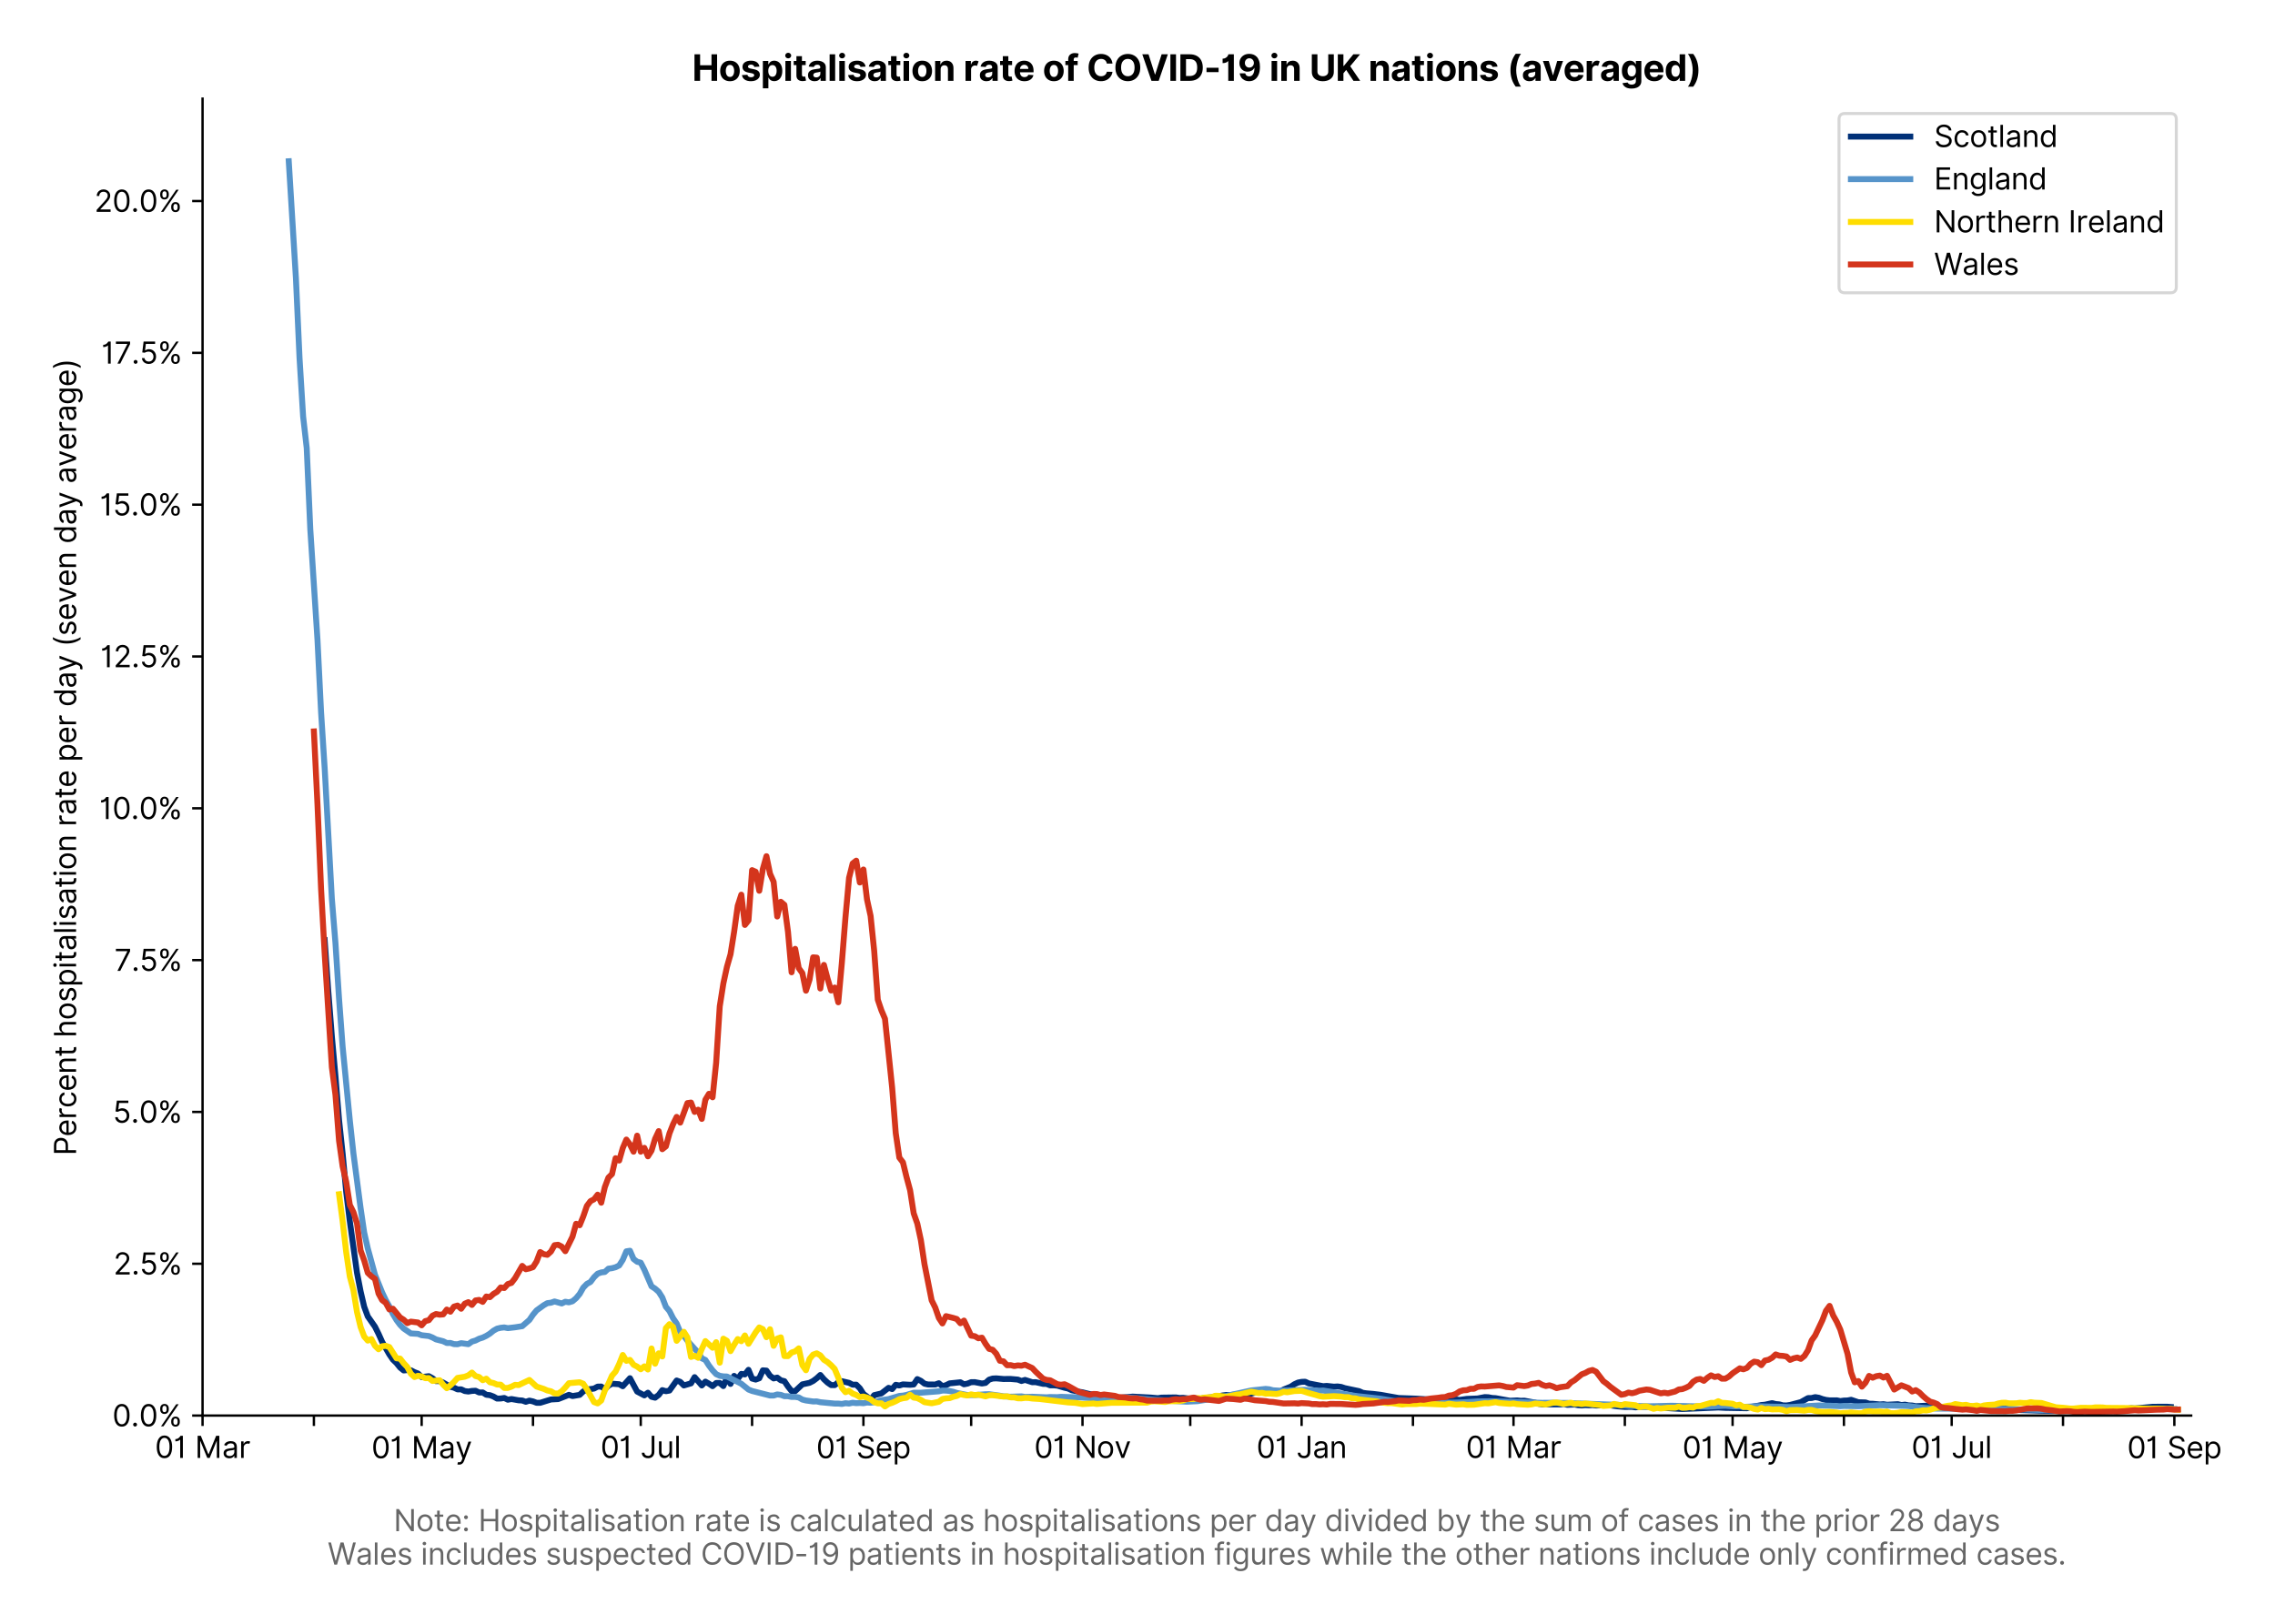 <?xml version="1.0" encoding="utf-8" standalone="no"?>
<!DOCTYPE svg PUBLIC "-//W3C//DTD SVG 1.1//EN"
  "http://www.w3.org/Graphics/SVG/1.1/DTD/svg11.dtd">
<svg version="1.1" viewBox="0 0 766.037 547.103" xmlns="http://www.w3.org/2000/svg" xmlns:xlink="http://www.w3.org/1999/xlink">
 <defs>
  <style type="text/css">*{stroke-linecap:butt;stroke-linejoin:round;}</style>
 </defs>
 <g id="figure_1">
  <g id="patch_1">
   <path d="M 0 547.103 
L 766.037 547.103 
L 766.037 0 
L 0 0 
z
" style="fill:#ffffff;"/>
  </g>
  <g id="axes_1">
   <g id="patch_2">
    <path d="M 68.206 476.745 
L 737.806 476.745 
L 737.806 33.225 
L 68.206 33.225 
z
" style="fill:#ffffff;"/>
   </g>
   <g id="matplotlib.axis_1">
    <g id="xtick_1">
     <g id="line2d_1">
      <defs>
       <path d="M 0 0 
L 0 3.5 
" id="mafae7d2a12" style="stroke:#000000;stroke-width:0.8;"/>
      </defs>
      <g>
       <use style="stroke:#000000;stroke-width:0.8;" x="68.206" xlink:href="#mafae7d2a12" y="476.745"/>
      </g>
     </g>
     <g id="text_1">
      <!-- 01 Mar -->
      <g transform="translate(52.17 491.018)scale(0.1 -0.1)">
       <defs>
        <path d="M 2000 -64 
Q 1230 -64 806 561 
Q 382 1186 382 2327 
Q 382 3459 809 4088 
Q 1236 4718 2000 4718 
Q 2764 4718 3191 4088 
Q 3618 3459 3618 2327 
Q 3618 1186 3194 561 
Q 2771 -64 2000 -64 
z
M 2000 436 
Q 2509 436 2791 927 
Q 3073 1418 3073 2327 
Q 3073 3234 2789 3730 
Q 2505 4227 2000 4227 
Q 1496 4227 1211 3730 
Q 927 3234 927 2327 
Q 927 1418 1210 927 
Q 1493 436 2000 436 
z
" id="Inter-Regular-30" transform="scale(0.016)"/>
        <path d="M 1973 4655 
L 1973 0 
L 1409 0 
L 1409 3836 
L 1373 3836 
Q 1341 3773 1209 3692 
Q 1077 3611 868 3551 
Q 659 3491 391 3491 
L 391 3964 
Q 661 3964 859 4061 
Q 1057 4159 1190 4291 
Q 1323 4423 1392 4529 
Q 1461 4636 1473 4655 
L 1973 4655 
z
" id="Inter-Regular-31" transform="scale(0.016)"/>
        <path id="Inter-Regular-20" transform="scale(0.016)"/>
        <path d="M 564 4655 
L 1236 4655 
L 2818 791 
L 2873 791 
L 4455 4655 
L 5127 4655 
L 5127 0 
L 4600 0 
L 4600 3536 
L 4555 3536 
L 3100 0 
L 2591 0 
L 1136 3536 
L 1091 3536 
L 1091 0 
L 564 0 
L 564 4655 
z
" id="Inter-Regular-4d" transform="scale(0.016)"/>
        <path d="M 1518 -82 
Q 1186 -82 916 44 
Q 646 170 486 410 
Q 327 650 327 991 
Q 327 1291 445 1478 
Q 564 1666 761 1773 
Q 959 1880 1199 1933 
Q 1439 1986 1682 2018 
Q 2000 2059 2199 2080 
Q 2398 2102 2490 2154 
Q 2582 2207 2582 2336 
L 2582 2355 
Q 2582 2691 2399 2877 
Q 2216 3064 1846 3064 
Q 1461 3064 1243 2895 
Q 1025 2727 936 2536 
L 427 2718 
Q 564 3036 792 3214 
Q 1021 3393 1292 3464 
Q 1564 3536 1827 3536 
Q 1996 3536 2215 3496 
Q 2434 3457 2640 3334 
Q 2846 3211 2982 2963 
Q 3118 2716 3118 2300 
L 3118 0 
L 2582 0 
L 2582 473 
L 2555 473 
Q 2500 359 2373 229 
Q 2246 100 2034 9 
Q 1823 -82 1518 -82 
z
M 1600 400 
Q 1918 400 2137 525 
Q 2357 650 2469 847 
Q 2582 1045 2582 1264 
L 2582 1755 
Q 2548 1714 2433 1681 
Q 2318 1648 2169 1624 
Q 2021 1600 1881 1583 
Q 1741 1566 1655 1555 
Q 1446 1527 1265 1467 
Q 1084 1407 974 1287 
Q 864 1168 864 964 
Q 864 684 1072 542 
Q 1280 400 1600 400 
z
" id="Inter-Regular-61" transform="scale(0.016)"/>
        <path d="M 491 0 
L 491 3491 
L 1009 3491 
L 1009 2964 
L 1046 2964 
Q 1139 3223 1389 3384 
Q 1639 3545 1955 3545 
Q 2100 3545 2209 3511 
Q 2318 3477 2400 3418 
L 2218 2964 
Q 2161 2993 2085 3010 
Q 2009 3027 1909 3027 
Q 1527 3027 1277 2794 
Q 1027 2561 1027 2209 
L 1027 0 
L 491 0 
z
" id="Inter-Regular-72" transform="scale(0.016)"/>
       </defs>
       <use xlink:href="#Inter-Regular-30"/>
       <use x="62.5" xlink:href="#Inter-Regular-31"/>
       <use x="106.676" xlink:href="#Inter-Regular-20"/>
       <use x="134.801" xlink:href="#Inter-Regular-4d"/>
       <use x="225.994" xlink:href="#Inter-Regular-61"/>
       <use x="282.386" xlink:href="#Inter-Regular-72"/>
      </g>
     </g>
    </g>
    <g id="xtick_2">
     <g id="line2d_2">
      <g>
       <use style="stroke:#000000;stroke-width:0.8;" x="105.697" xlink:href="#mafae7d2a12" y="476.745"/>
      </g>
     </g>
    </g>
    <g id="xtick_3">
     <g id="line2d_3">
      <g>
       <use style="stroke:#000000;stroke-width:0.8;" x="141.978" xlink:href="#mafae7d2a12" y="476.745"/>
      </g>
     </g>
     <g id="text_2">
      <!-- 01 May -->
      <g transform="translate(125.075 491.117)scale(0.1 -0.1)">
       <defs>
        <path d="M 818 -1355 
Q 682 -1355 575 -1333 
Q 468 -1311 427 -1291 
L 564 -818 
Q 857 -893 1053 -814 
Q 1250 -736 1391 -345 
L 1509 -18 
L 218 3491 
L 800 3491 
L 1764 709 
L 1800 709 
L 2764 3491 
L 3346 3491 
L 1846 -564 
Q 1550 -1355 818 -1355 
z
" id="Inter-Regular-79" transform="scale(0.016)"/>
       </defs>
       <use xlink:href="#Inter-Regular-30"/>
       <use x="62.5" xlink:href="#Inter-Regular-31"/>
       <use x="106.676" xlink:href="#Inter-Regular-20"/>
       <use x="134.801" xlink:href="#Inter-Regular-4d"/>
       <use x="225.994" xlink:href="#Inter-Regular-61"/>
       <use x="282.386" xlink:href="#Inter-Regular-79"/>
      </g>
     </g>
    </g>
    <g id="xtick_4">
     <g id="line2d_4">
      <g>
       <use style="stroke:#000000;stroke-width:0.8;" x="179.468" xlink:href="#mafae7d2a12" y="476.745"/>
      </g>
     </g>
    </g>
    <g id="xtick_5">
     <g id="line2d_5">
      <g>
       <use style="stroke:#000000;stroke-width:0.8;" x="215.749" xlink:href="#mafae7d2a12" y="476.745"/>
      </g>
     </g>
     <g id="text_3">
      <!-- 01 Jul -->
      <g transform="translate(202.206 491.018)scale(0.1 -0.1)">
       <defs>
        <path d="M 2346 4655 
L 2909 4655 
L 2909 1327 
Q 2909 657 2549 296 
Q 2189 -64 1582 -64 
Q 1200 -64 902 76 
Q 605 216 434 475 
Q 264 734 264 1091 
L 818 1091 
Q 818 795 1034 615 
Q 1250 436 1582 436 
Q 1948 436 2147 664 
Q 2346 893 2346 1327 
L 2346 4655 
z
" id="Inter-Regular-4a" transform="scale(0.016)"/>
        <path d="M 2691 1427 
L 2691 3491 
L 3227 3491 
L 3227 0 
L 2691 0 
L 2691 591 
L 2655 591 
Q 2532 325 2273 140 
Q 2014 -45 1618 -45 
Q 1127 -45 809 280 
Q 491 605 491 1273 
L 491 3491 
L 1027 3491 
L 1027 1309 
Q 1027 927 1242 700 
Q 1457 473 1791 473 
Q 1991 473 2199 575 
Q 2407 677 2549 888 
Q 2691 1100 2691 1427 
z
" id="Inter-Regular-75" transform="scale(0.016)"/>
        <path d="M 1027 4655 
L 1027 0 
L 491 0 
L 491 4655 
L 1027 4655 
z
" id="Inter-Regular-6c" transform="scale(0.016)"/>
       </defs>
       <use xlink:href="#Inter-Regular-30"/>
       <use x="62.5" xlink:href="#Inter-Regular-31"/>
       <use x="106.676" xlink:href="#Inter-Regular-20"/>
       <use x="134.801" xlink:href="#Inter-Regular-4a"/>
       <use x="189.063" xlink:href="#Inter-Regular-75"/>
       <use x="247.159" xlink:href="#Inter-Regular-6c"/>
      </g>
     </g>
    </g>
    <g id="xtick_6">
     <g id="line2d_6">
      <g>
       <use style="stroke:#000000;stroke-width:0.8;" x="253.24" xlink:href="#mafae7d2a12" y="476.745"/>
      </g>
     </g>
    </g>
    <g id="xtick_7">
     <g id="line2d_7">
      <g>
       <use style="stroke:#000000;stroke-width:0.8;" x="290.73" xlink:href="#mafae7d2a12" y="476.745"/>
      </g>
     </g>
     <g id="text_4">
      <!-- 01 Sep -->
      <g transform="translate(274.843 491.117)scale(0.1 -0.1)">
       <defs>
        <path d="M 3109 3491 
Q 3068 3836 2777 4027 
Q 2486 4218 2064 4218 
Q 1600 4218 1318 3999 
Q 1036 3780 1036 3445 
Q 1036 3195 1189 3042 
Q 1343 2889 1553 2803 
Q 1764 2718 1936 2673 
L 2409 2545 
Q 2591 2498 2815 2414 
Q 3039 2330 3244 2185 
Q 3450 2041 3584 1816 
Q 3718 1591 3718 1264 
Q 3718 886 3521 581 
Q 3325 277 2949 97 
Q 2573 -82 2036 -82 
Q 1286 -82 845 272 
Q 405 627 364 1200 
L 946 1200 
Q 968 936 1124 764 
Q 1280 593 1519 510 
Q 1759 427 2036 427 
Q 2359 427 2616 533 
Q 2873 639 3023 828 
Q 3173 1018 3173 1273 
Q 3173 1505 3043 1650 
Q 2914 1795 2702 1886 
Q 2491 1977 2246 2045 
L 1673 2209 
Q 1127 2366 809 2657 
Q 491 2948 491 3418 
Q 491 3809 703 4101 
Q 916 4393 1276 4555 
Q 1636 4718 2082 4718 
Q 2532 4718 2882 4558 
Q 3232 4398 3437 4120 
Q 3643 3843 3655 3491 
L 3109 3491 
z
" id="Inter-Regular-53" transform="scale(0.016)"/>
        <path d="M 1955 -73 
Q 1450 -73 1085 151 
Q 721 375 524 778 
Q 327 1182 327 1718 
Q 327 2255 524 2665 
Q 721 3075 1074 3305 
Q 1427 3536 1900 3536 
Q 2173 3536 2439 3445 
Q 2705 3355 2923 3151 
Q 3141 2948 3270 2614 
Q 3400 2280 3400 1791 
L 3400 1564 
L 866 1564 
Q 884 1005 1183 707 
Q 1482 409 1955 409 
Q 2271 409 2498 545 
Q 2725 682 2827 955 
L 3346 809 
Q 3223 414 2854 170 
Q 2486 -73 1955 -73 
z
M 866 2027 
L 2855 2027 
Q 2855 2470 2595 2762 
Q 2336 3055 1900 3055 
Q 1593 3055 1368 2911 
Q 1143 2768 1013 2533 
Q 884 2298 866 2027 
z
" id="Inter-Regular-65" transform="scale(0.016)"/>
        <path d="M 491 -1309 
L 491 3491 
L 1009 3491 
L 1009 2936 
L 1073 2936 
Q 1132 3027 1237 3169 
Q 1343 3311 1542 3423 
Q 1741 3536 2082 3536 
Q 2523 3536 2859 3315 
Q 3196 3095 3384 2690 
Q 3573 2286 3573 1736 
Q 3573 1182 3384 776 
Q 3196 370 2861 148 
Q 2527 -73 2091 -73 
Q 1755 -73 1552 39 
Q 1350 152 1241 296 
Q 1132 441 1073 536 
L 1027 536 
L 1027 -1309 
L 491 -1309 
z
M 1018 1745 
Q 1018 1152 1276 780 
Q 1534 409 2018 409 
Q 2355 409 2581 587 
Q 2807 766 2921 1069 
Q 3036 1373 3036 1745 
Q 3036 2114 2923 2410 
Q 2811 2707 2585 2881 
Q 2359 3055 2018 3055 
Q 1527 3055 1272 2693 
Q 1018 2332 1018 1745 
z
" id="Inter-Regular-70" transform="scale(0.016)"/>
       </defs>
       <use xlink:href="#Inter-Regular-30"/>
       <use x="62.5" xlink:href="#Inter-Regular-31"/>
       <use x="106.676" xlink:href="#Inter-Regular-20"/>
       <use x="134.801" xlink:href="#Inter-Regular-53"/>
       <use x="198.58" xlink:href="#Inter-Regular-65"/>
       <use x="256.818" xlink:href="#Inter-Regular-70"/>
      </g>
     </g>
    </g>
    <g id="xtick_8">
     <g id="line2d_8">
      <g>
       <use style="stroke:#000000;stroke-width:0.8;" x="327.011" xlink:href="#mafae7d2a12" y="476.745"/>
      </g>
     </g>
    </g>
    <g id="xtick_9">
     <g id="line2d_9">
      <g>
       <use style="stroke:#000000;stroke-width:0.8;" x="364.502" xlink:href="#mafae7d2a12" y="476.745"/>
      </g>
     </g>
     <g id="text_5">
      <!-- 01 Nov -->
      <g transform="translate(348.231 491.018)scale(0.1 -0.1)">
       <defs>
        <path d="M 4255 4655 
L 4255 0 
L 3709 0 
L 1173 3655 
L 1127 3655 
L 1127 0 
L 564 0 
L 564 4655 
L 1109 4655 
L 3655 991 
L 3700 991 
L 3700 4655 
L 4255 4655 
z
" id="Inter-Regular-4e" transform="scale(0.016)"/>
        <path d="M 1909 -73 
Q 1436 -73 1080 152 
Q 725 377 526 781 
Q 327 1186 327 1727 
Q 327 2273 526 2679 
Q 725 3086 1080 3311 
Q 1436 3536 1909 3536 
Q 2382 3536 2737 3311 
Q 3093 3086 3292 2679 
Q 3491 2273 3491 1727 
Q 3491 1186 3292 781 
Q 3093 377 2737 152 
Q 2382 -73 1909 -73 
z
M 1909 409 
Q 2268 409 2500 593 
Q 2732 777 2843 1077 
Q 2955 1377 2955 1727 
Q 2955 2077 2843 2379 
Q 2732 2682 2500 2868 
Q 2268 3055 1909 3055 
Q 1550 3055 1318 2868 
Q 1086 2682 975 2379 
Q 864 2077 864 1727 
Q 864 1377 975 1077 
Q 1086 777 1318 593 
Q 1550 409 1909 409 
z
" id="Inter-Regular-6f" transform="scale(0.016)"/>
        <path d="M 3346 3491 
L 2055 0 
L 1509 0 
L 218 3491 
L 800 3491 
L 1764 709 
L 1800 709 
L 2764 3491 
L 3346 3491 
z
" id="Inter-Regular-76" transform="scale(0.016)"/>
       </defs>
       <use xlink:href="#Inter-Regular-30"/>
       <use x="62.5" xlink:href="#Inter-Regular-31"/>
       <use x="106.676" xlink:href="#Inter-Regular-20"/>
       <use x="134.801" xlink:href="#Inter-Regular-4e"/>
       <use x="210.085" xlink:href="#Inter-Regular-6f"/>
       <use x="269.744" xlink:href="#Inter-Regular-76"/>
      </g>
     </g>
    </g>
    <g id="xtick_10">
     <g id="line2d_10">
      <g>
       <use style="stroke:#000000;stroke-width:0.8;" x="400.783" xlink:href="#mafae7d2a12" y="476.745"/>
      </g>
     </g>
    </g>
    <g id="xtick_11">
     <g id="line2d_11">
      <g>
       <use style="stroke:#000000;stroke-width:0.8;" x="438.273" xlink:href="#mafae7d2a12" y="476.745"/>
      </g>
     </g>
     <g id="text_6">
      <!-- 01 Jan -->
      <g transform="translate(423.074 491.018)scale(0.1 -0.1)">
       <defs>
        <path d="M 1027 2100 
L 1027 0 
L 491 0 
L 491 3491 
L 1009 3491 
L 1009 2945 
L 1055 2945 
Q 1177 3211 1427 3373 
Q 1677 3536 2073 3536 
Q 2602 3536 2928 3211 
Q 3255 2886 3255 2218 
L 3255 0 
L 2718 0 
L 2718 2182 
Q 2718 2593 2504 2824 
Q 2291 3055 1918 3055 
Q 1534 3055 1280 2806 
Q 1027 2557 1027 2100 
z
" id="Inter-Regular-6e" transform="scale(0.016)"/>
       </defs>
       <use xlink:href="#Inter-Regular-30"/>
       <use x="62.5" xlink:href="#Inter-Regular-31"/>
       <use x="106.676" xlink:href="#Inter-Regular-20"/>
       <use x="134.801" xlink:href="#Inter-Regular-4a"/>
       <use x="189.063" xlink:href="#Inter-Regular-61"/>
       <use x="245.455" xlink:href="#Inter-Regular-6e"/>
      </g>
     </g>
    </g>
    <g id="xtick_12">
     <g id="line2d_12">
      <g>
       <use style="stroke:#000000;stroke-width:0.8;" x="475.764" xlink:href="#mafae7d2a12" y="476.745"/>
      </g>
     </g>
    </g>
    <g id="xtick_13">
     <g id="line2d_13">
      <g>
       <use style="stroke:#000000;stroke-width:0.8;" x="509.626" xlink:href="#mafae7d2a12" y="476.745"/>
      </g>
     </g>
     <g id="text_7">
      <!-- 01 Mar -->
      <g transform="translate(493.589 491.018)scale(0.1 -0.1)">
       <use xlink:href="#Inter-Regular-30"/>
       <use x="62.5" xlink:href="#Inter-Regular-31"/>
       <use x="106.676" xlink:href="#Inter-Regular-20"/>
       <use x="134.801" xlink:href="#Inter-Regular-4d"/>
       <use x="225.994" xlink:href="#Inter-Regular-61"/>
       <use x="282.386" xlink:href="#Inter-Regular-72"/>
      </g>
     </g>
    </g>
    <g id="xtick_14">
     <g id="line2d_14">
      <g>
       <use style="stroke:#000000;stroke-width:0.8;" x="547.116" xlink:href="#mafae7d2a12" y="476.745"/>
      </g>
     </g>
    </g>
    <g id="xtick_15">
     <g id="line2d_15">
      <g>
       <use style="stroke:#000000;stroke-width:0.8;" x="583.397" xlink:href="#mafae7d2a12" y="476.745"/>
      </g>
     </g>
     <g id="text_8">
      <!-- 01 May -->
      <g transform="translate(566.494 491.117)scale(0.1 -0.1)">
       <use xlink:href="#Inter-Regular-30"/>
       <use x="62.5" xlink:href="#Inter-Regular-31"/>
       <use x="106.676" xlink:href="#Inter-Regular-20"/>
       <use x="134.801" xlink:href="#Inter-Regular-4d"/>
       <use x="225.994" xlink:href="#Inter-Regular-61"/>
       <use x="282.386" xlink:href="#Inter-Regular-79"/>
      </g>
     </g>
    </g>
    <g id="xtick_16">
     <g id="line2d_16">
      <g>
       <use style="stroke:#000000;stroke-width:0.8;" x="620.888" xlink:href="#mafae7d2a12" y="476.745"/>
      </g>
     </g>
    </g>
    <g id="xtick_17">
     <g id="line2d_17">
      <g>
       <use style="stroke:#000000;stroke-width:0.8;" x="657.169" xlink:href="#mafae7d2a12" y="476.745"/>
      </g>
     </g>
     <g id="text_9">
      <!-- 01 Jul -->
      <g transform="translate(643.625 491.018)scale(0.1 -0.1)">
       <use xlink:href="#Inter-Regular-30"/>
       <use x="62.5" xlink:href="#Inter-Regular-31"/>
       <use x="106.676" xlink:href="#Inter-Regular-20"/>
       <use x="134.801" xlink:href="#Inter-Regular-4a"/>
       <use x="189.063" xlink:href="#Inter-Regular-75"/>
       <use x="247.159" xlink:href="#Inter-Regular-6c"/>
      </g>
     </g>
    </g>
    <g id="xtick_18">
     <g id="line2d_18">
      <g>
       <use style="stroke:#000000;stroke-width:0.8;" x="694.659" xlink:href="#mafae7d2a12" y="476.745"/>
      </g>
     </g>
    </g>
    <g id="xtick_19">
     <g id="line2d_19">
      <g>
       <use style="stroke:#000000;stroke-width:0.8;" x="732.15" xlink:href="#mafae7d2a12" y="476.745"/>
      </g>
     </g>
     <g id="text_10">
      <!-- 01 Sep -->
      <g transform="translate(716.262 491.117)scale(0.1 -0.1)">
       <use xlink:href="#Inter-Regular-30"/>
       <use x="62.5" xlink:href="#Inter-Regular-31"/>
       <use x="106.676" xlink:href="#Inter-Regular-20"/>
       <use x="134.801" xlink:href="#Inter-Regular-53"/>
       <use x="198.58" xlink:href="#Inter-Regular-65"/>
       <use x="256.818" xlink:href="#Inter-Regular-70"/>
      </g>
     </g>
    </g>
    <g id="text_11">
     <!--  -->
     <g style="fill:#666666;" transform="translate(403.006 504.507)scale(0.1 -0.1)"/>
     <!-- Note: Hospitalisation rate is calculated as hospitalisations per day divided by the sum of cases in the prior 28 days -->
     <g style="fill:#666666;" transform="translate(132.541 515.69)scale(0.1 -0.1)">
      <defs>
       <path d="M 2009 3491 
L 2009 3036 
L 1264 3036 
L 1264 1000 
Q 1264 773 1331 660 
Q 1398 548 1503 510 
Q 1609 473 1727 473 
Q 1816 473 1873 483 
Q 1930 493 1964 500 
L 2073 18 
Q 2018 -2 1920 -23 
Q 1823 -45 1673 -45 
Q 1446 -45 1228 52 
Q 1011 150 869 350 
Q 727 550 727 855 
L 727 3036 
L 200 3036 
L 200 3491 
L 727 3491 
L 727 4327 
L 1264 4327 
L 1264 3491 
L 2009 3491 
z
" id="Inter-Regular-74" transform="scale(0.016)"/>
       <path d="M 882 -36 
Q 714 -36 593 84 
Q 473 205 473 373 
Q 473 541 593 661 
Q 714 782 882 782 
Q 1050 782 1170 661 
Q 1291 541 1291 373 
Q 1291 205 1170 84 
Q 1050 -36 882 -36 
z
M 882 2524 
Q 714 2524 593 2644 
Q 473 2765 473 2933 
Q 473 3101 593 3221 
Q 714 3342 882 3342 
Q 1050 3342 1170 3221 
Q 1291 3101 1291 2933 
Q 1291 2765 1170 2644 
Q 1050 2524 882 2524 
z
" id="Inter-Regular-3a" transform="scale(0.016)"/>
       <path d="M 564 0 
L 564 4655 
L 1127 4655 
L 1127 2582 
L 3609 2582 
L 3609 4655 
L 4173 4655 
L 4173 0 
L 3609 0 
L 3609 2082 
L 1127 2082 
L 1127 0 
L 564 0 
z
" id="Inter-Regular-48" transform="scale(0.016)"/>
       <path d="M 2964 2709 
L 2482 2573 
Q 2411 2755 2245 2914 
Q 2080 3073 1727 3073 
Q 1407 3073 1194 2926 
Q 982 2780 982 2555 
Q 982 2355 1127 2239 
Q 1273 2123 1582 2045 
L 2100 1918 
Q 3027 1691 3027 973 
Q 3027 673 2855 436 
Q 2684 200 2377 63 
Q 2071 -73 1664 -73 
Q 1130 -73 780 159 
Q 430 391 336 836 
L 846 964 
Q 989 400 1655 400 
Q 2030 400 2251 560 
Q 2473 720 2473 945 
Q 2473 1316 1955 1436 
L 1373 1573 
Q 893 1686 669 1926 
Q 446 2166 446 2527 
Q 446 2823 613 3050 
Q 780 3277 1069 3406 
Q 1359 3536 1727 3536 
Q 2246 3536 2542 3309 
Q 2839 3082 2964 2709 
z
" id="Inter-Regular-73" transform="scale(0.016)"/>
       <path d="M 491 0 
L 491 3491 
L 1027 3491 
L 1027 0 
L 491 0 
z
M 764 4073 
Q 607 4073 494 4179 
Q 382 4286 382 4436 
Q 382 4586 494 4693 
Q 607 4800 764 4800 
Q 921 4800 1033 4693 
Q 1146 4586 1146 4436 
Q 1146 4286 1033 4179 
Q 921 4073 764 4073 
z
" id="Inter-Regular-69" transform="scale(0.016)"/>
       <path d="M 1909 -73 
Q 1418 -73 1063 159 
Q 709 391 518 798 
Q 327 1205 327 1727 
Q 327 2259 524 2667 
Q 721 3075 1074 3305 
Q 1427 3536 1900 3536 
Q 2268 3536 2563 3400 
Q 2859 3264 3047 3018 
Q 3236 2773 3282 2445 
L 2746 2445 
Q 2684 2684 2474 2869 
Q 2264 3055 1909 3055 
Q 1439 3055 1151 2697 
Q 864 2339 864 1745 
Q 864 1139 1148 774 
Q 1432 409 1909 409 
Q 2223 409 2447 570 
Q 2671 732 2746 1018 
L 3282 1018 
Q 3236 709 3058 462 
Q 2880 216 2588 71 
Q 2296 -73 1909 -73 
z
" id="Inter-Regular-63" transform="scale(0.016)"/>
       <path d="M 1809 -73 
Q 1373 -73 1039 148 
Q 705 370 516 776 
Q 327 1182 327 1736 
Q 327 2286 516 2690 
Q 705 3095 1041 3315 
Q 1377 3536 1818 3536 
Q 2159 3536 2358 3423 
Q 2557 3311 2662 3169 
Q 2768 3027 2827 2936 
L 2873 2936 
L 2873 4655 
L 3409 4655 
L 3409 0 
L 2891 0 
L 2891 536 
L 2827 536 
Q 2768 441 2659 296 
Q 2550 152 2348 39 
Q 2146 -73 1809 -73 
z
M 1882 409 
Q 2366 409 2624 780 
Q 2882 1152 2882 1745 
Q 2882 2332 2627 2693 
Q 2373 3055 1882 3055 
Q 1541 3055 1315 2881 
Q 1089 2707 976 2410 
Q 864 2114 864 1745 
Q 864 1373 978 1069 
Q 1093 766 1319 587 
Q 1546 409 1882 409 
z
" id="Inter-Regular-64" transform="scale(0.016)"/>
       <path d="M 1027 2100 
L 1027 0 
L 491 0 
L 491 4655 
L 1027 4655 
L 1027 2945 
L 1073 2945 
Q 1196 3216 1442 3376 
Q 1689 3536 2100 3536 
Q 2636 3536 2963 3213 
Q 3291 2891 3291 2218 
L 3291 0 
L 2755 0 
L 2755 2182 
Q 2755 2598 2540 2826 
Q 2325 3055 1946 3055 
Q 1548 3055 1287 2806 
Q 1027 2557 1027 2100 
z
" id="Inter-Regular-68" transform="scale(0.016)"/>
       <path d="M 564 0 
L 564 4655 
L 1100 4655 
L 1100 2936 
L 1146 2936 
Q 1205 3027 1310 3169 
Q 1416 3311 1615 3423 
Q 1814 3536 2155 3536 
Q 2596 3536 2932 3315 
Q 3268 3095 3457 2690 
Q 3646 2286 3646 1736 
Q 3646 1182 3457 776 
Q 3268 370 2934 148 
Q 2600 -73 2164 -73 
Q 1827 -73 1625 39 
Q 1423 152 1314 296 
Q 1205 441 1146 536 
L 1082 536 
L 1082 0 
L 564 0 
z
M 1091 1745 
Q 1091 1152 1349 780 
Q 1607 409 2091 409 
Q 2427 409 2653 587 
Q 2880 766 2994 1069 
Q 3109 1373 3109 1745 
Q 3109 2114 2996 2410 
Q 2884 2707 2658 2881 
Q 2432 3055 2091 3055 
Q 1600 3055 1345 2693 
Q 1091 2332 1091 1745 
z
" id="Inter-Regular-62" transform="scale(0.016)"/>
       <path d="M 491 0 
L 491 3491 
L 1009 3491 
L 1009 2945 
L 1055 2945 
Q 1164 3225 1407 3380 
Q 1650 3536 1991 3536 
Q 2336 3536 2567 3380 
Q 2798 3225 2927 2945 
L 2964 2945 
Q 3098 3216 3366 3376 
Q 3634 3536 4009 3536 
Q 4477 3536 4775 3244 
Q 5073 2952 5073 2336 
L 5073 0 
L 4536 0 
L 4536 2336 
Q 4536 2723 4325 2889 
Q 4114 3055 3827 3055 
Q 3459 3055 3257 2833 
Q 3055 2611 3055 2273 
L 3055 0 
L 2509 0 
L 2509 2391 
Q 2509 2689 2316 2872 
Q 2123 3055 1818 3055 
Q 1609 3055 1428 2943 
Q 1248 2832 1137 2635 
Q 1027 2439 1027 2182 
L 1027 0 
L 491 0 
z
" id="Inter-Regular-6d" transform="scale(0.016)"/>
       <path d="M 2046 3491 
L 2046 3036 
L 1264 3036 
L 1264 0 
L 727 0 
L 727 3036 
L 164 3036 
L 164 3491 
L 727 3491 
L 727 3973 
Q 727 4273 868 4473 
Q 1009 4673 1234 4773 
Q 1459 4873 1709 4873 
Q 1907 4873 2032 4841 
Q 2157 4809 2218 4782 
L 2064 4318 
Q 2023 4332 1951 4352 
Q 1880 4373 1764 4373 
Q 1498 4373 1381 4239 
Q 1264 4105 1264 3845 
L 1264 3491 
L 2046 3491 
z
" id="Inter-Regular-66" transform="scale(0.016)"/>
       <path d="M 482 0 
L 482 409 
L 2018 2091 
Q 2289 2386 2464 2605 
Q 2639 2825 2724 3019 
Q 2809 3214 2809 3427 
Q 2809 3795 2553 4011 
Q 2298 4227 1918 4227 
Q 1514 4227 1275 3985 
Q 1036 3743 1036 3345 
L 500 3345 
Q 500 3755 688 4064 
Q 877 4373 1203 4545 
Q 1530 4718 1936 4718 
Q 2346 4718 2661 4545 
Q 2977 4373 3156 4079 
Q 3336 3786 3336 3427 
Q 3336 3170 3244 2926 
Q 3152 2682 2926 2383 
Q 2700 2084 2300 1655 
L 1255 536 
L 1255 500 
L 3418 500 
L 3418 0 
L 482 0 
z
" id="Inter-Regular-32" transform="scale(0.016)"/>
       <path d="M 1973 -64 
Q 1505 -64 1147 103 
Q 789 270 589 564 
Q 389 859 391 1236 
Q 389 1532 507 1783 
Q 625 2034 830 2203 
Q 1036 2373 1291 2418 
L 1291 2445 
Q 957 2532 759 2821 
Q 561 3111 564 3482 
Q 561 3836 743 4115 
Q 925 4395 1244 4556 
Q 1564 4718 1973 4718 
Q 2377 4718 2695 4556 
Q 3014 4395 3197 4115 
Q 3380 3836 3382 3482 
Q 3380 3111 3181 2821 
Q 2982 2532 2655 2445 
L 2655 2418 
Q 2907 2373 3109 2203 
Q 3311 2034 3431 1783 
Q 3552 1532 3555 1236 
Q 3552 859 3351 564 
Q 3150 270 2794 103 
Q 2439 -64 1973 -64 
z
M 1973 436 
Q 2446 436 2722 662 
Q 2998 889 3000 1264 
Q 2998 1527 2864 1729 
Q 2730 1932 2499 2048 
Q 2268 2164 1973 2164 
Q 1675 2164 1442 2048 
Q 1209 1932 1076 1729 
Q 943 1527 946 1264 
Q 943 889 1218 662 
Q 1493 436 1973 436 
z
M 1973 2645 
Q 2348 2645 2591 2864 
Q 2834 3084 2836 3445 
Q 2834 3800 2596 4013 
Q 2359 4227 1973 4227 
Q 1582 4227 1344 4013 
Q 1107 3800 1109 3445 
Q 1107 3084 1349 2864 
Q 1591 2645 1973 2645 
z
" id="Inter-Regular-38" transform="scale(0.016)"/>
      </defs>
      <use xlink:href="#Inter-Regular-4e"/>
      <use x="75.284" xlink:href="#Inter-Regular-6f"/>
      <use x="134.943" xlink:href="#Inter-Regular-74"/>
      <use x="171.307" xlink:href="#Inter-Regular-65"/>
      <use x="229.546" xlink:href="#Inter-Regular-3a"/>
      <use x="257.102" xlink:href="#Inter-Regular-20"/>
      <use x="285.227" xlink:href="#Inter-Regular-48"/>
      <use x="359.233" xlink:href="#Inter-Regular-6f"/>
      <use x="418.892" xlink:href="#Inter-Regular-73"/>
      <use x="471.165" xlink:href="#Inter-Regular-70"/>
      <use x="532.102" xlink:href="#Inter-Regular-69"/>
      <use x="555.824" xlink:href="#Inter-Regular-74"/>
      <use x="592.188" xlink:href="#Inter-Regular-61"/>
      <use x="648.58" xlink:href="#Inter-Regular-6c"/>
      <use x="672.301" xlink:href="#Inter-Regular-69"/>
      <use x="696.023" xlink:href="#Inter-Regular-73"/>
      <use x="748.296" xlink:href="#Inter-Regular-61"/>
      <use x="804.688" xlink:href="#Inter-Regular-74"/>
      <use x="841.051" xlink:href="#Inter-Regular-69"/>
      <use x="864.773" xlink:href="#Inter-Regular-6f"/>
      <use x="924.432" xlink:href="#Inter-Regular-6e"/>
      <use x="982.955" xlink:href="#Inter-Regular-20"/>
      <use x="1011.08" xlink:href="#Inter-Regular-72"/>
      <use x="1049.432" xlink:href="#Inter-Regular-61"/>
      <use x="1105.824" xlink:href="#Inter-Regular-74"/>
      <use x="1142.188" xlink:href="#Inter-Regular-65"/>
      <use x="1200.426" xlink:href="#Inter-Regular-20"/>
      <use x="1228.551" xlink:href="#Inter-Regular-69"/>
      <use x="1252.273" xlink:href="#Inter-Regular-73"/>
      <use x="1304.546" xlink:href="#Inter-Regular-20"/>
      <use x="1332.671" xlink:href="#Inter-Regular-63"/>
      <use x="1388.495" xlink:href="#Inter-Regular-61"/>
      <use x="1444.887" xlink:href="#Inter-Regular-6c"/>
      <use x="1468.608" xlink:href="#Inter-Regular-63"/>
      <use x="1524.432" xlink:href="#Inter-Regular-75"/>
      <use x="1582.529" xlink:href="#Inter-Regular-6c"/>
      <use x="1606.25" xlink:href="#Inter-Regular-61"/>
      <use x="1662.642" xlink:href="#Inter-Regular-74"/>
      <use x="1699.006" xlink:href="#Inter-Regular-65"/>
      <use x="1757.245" xlink:href="#Inter-Regular-64"/>
      <use x="1819.318" xlink:href="#Inter-Regular-20"/>
      <use x="1847.443" xlink:href="#Inter-Regular-61"/>
      <use x="1903.836" xlink:href="#Inter-Regular-73"/>
      <use x="1956.108" xlink:href="#Inter-Regular-20"/>
      <use x="1984.233" xlink:href="#Inter-Regular-68"/>
      <use x="2043.324" xlink:href="#Inter-Regular-6f"/>
      <use x="2102.983" xlink:href="#Inter-Regular-73"/>
      <use x="2155.256" xlink:href="#Inter-Regular-70"/>
      <use x="2216.194" xlink:href="#Inter-Regular-69"/>
      <use x="2239.915" xlink:href="#Inter-Regular-74"/>
      <use x="2276.279" xlink:href="#Inter-Regular-61"/>
      <use x="2332.671" xlink:href="#Inter-Regular-6c"/>
      <use x="2356.392" xlink:href="#Inter-Regular-69"/>
      <use x="2380.114" xlink:href="#Inter-Regular-73"/>
      <use x="2432.387" xlink:href="#Inter-Regular-61"/>
      <use x="2488.779" xlink:href="#Inter-Regular-74"/>
      <use x="2525.142" xlink:href="#Inter-Regular-69"/>
      <use x="2548.864" xlink:href="#Inter-Regular-6f"/>
      <use x="2608.523" xlink:href="#Inter-Regular-6e"/>
      <use x="2667.046" xlink:href="#Inter-Regular-73"/>
      <use x="2719.319" xlink:href="#Inter-Regular-20"/>
      <use x="2747.444" xlink:href="#Inter-Regular-70"/>
      <use x="2808.381" xlink:href="#Inter-Regular-65"/>
      <use x="2866.62" xlink:href="#Inter-Regular-72"/>
      <use x="2904.972" xlink:href="#Inter-Regular-20"/>
      <use x="2933.097" xlink:href="#Inter-Regular-64"/>
      <use x="2995.171" xlink:href="#Inter-Regular-61"/>
      <use x="3051.563" xlink:href="#Inter-Regular-79"/>
      <use x="3107.245" xlink:href="#Inter-Regular-20"/>
      <use x="3135.37" xlink:href="#Inter-Regular-64"/>
      <use x="3197.444" xlink:href="#Inter-Regular-69"/>
      <use x="3221.165" xlink:href="#Inter-Regular-76"/>
      <use x="3276.847" xlink:href="#Inter-Regular-69"/>
      <use x="3300.569" xlink:href="#Inter-Regular-64"/>
      <use x="3362.643" xlink:href="#Inter-Regular-65"/>
      <use x="3420.881" xlink:href="#Inter-Regular-64"/>
      <use x="3482.955" xlink:href="#Inter-Regular-20"/>
      <use x="3511.08" xlink:href="#Inter-Regular-62"/>
      <use x="3573.154" xlink:href="#Inter-Regular-79"/>
      <use x="3628.836" xlink:href="#Inter-Regular-20"/>
      <use x="3656.961" xlink:href="#Inter-Regular-74"/>
      <use x="3693.324" xlink:href="#Inter-Regular-68"/>
      <use x="3752.415" xlink:href="#Inter-Regular-65"/>
      <use x="3810.654" xlink:href="#Inter-Regular-20"/>
      <use x="3838.779" xlink:href="#Inter-Regular-73"/>
      <use x="3891.052" xlink:href="#Inter-Regular-75"/>
      <use x="3949.148" xlink:href="#Inter-Regular-6d"/>
      <use x="4036.08" xlink:href="#Inter-Regular-20"/>
      <use x="4064.205" xlink:href="#Inter-Regular-6f"/>
      <use x="4123.864" xlink:href="#Inter-Regular-66"/>
      <use x="4159.944" xlink:href="#Inter-Regular-20"/>
      <use x="4188.069" xlink:href="#Inter-Regular-63"/>
      <use x="4243.893" xlink:href="#Inter-Regular-61"/>
      <use x="4300.285" xlink:href="#Inter-Regular-73"/>
      <use x="4352.558" xlink:href="#Inter-Regular-65"/>
      <use x="4410.796" xlink:href="#Inter-Regular-73"/>
      <use x="4463.069" xlink:href="#Inter-Regular-20"/>
      <use x="4491.194" xlink:href="#Inter-Regular-69"/>
      <use x="4514.916" xlink:href="#Inter-Regular-6e"/>
      <use x="4573.438" xlink:href="#Inter-Regular-20"/>
      <use x="4601.563" xlink:href="#Inter-Regular-74"/>
      <use x="4637.927" xlink:href="#Inter-Regular-68"/>
      <use x="4697.018" xlink:href="#Inter-Regular-65"/>
      <use x="4755.256" xlink:href="#Inter-Regular-20"/>
      <use x="4783.381" xlink:href="#Inter-Regular-70"/>
      <use x="4844.319" xlink:href="#Inter-Regular-72"/>
      <use x="4882.671" xlink:href="#Inter-Regular-69"/>
      <use x="4906.393" xlink:href="#Inter-Regular-6f"/>
      <use x="4966.052" xlink:href="#Inter-Regular-72"/>
      <use x="5004.404" xlink:href="#Inter-Regular-20"/>
      <use x="5032.529" xlink:href="#Inter-Regular-32"/>
      <use x="5093.041" xlink:href="#Inter-Regular-38"/>
      <use x="5154.688" xlink:href="#Inter-Regular-20"/>
      <use x="5182.813" xlink:href="#Inter-Regular-64"/>
      <use x="5244.887" xlink:href="#Inter-Regular-61"/>
      <use x="5301.279" xlink:href="#Inter-Regular-79"/>
      <use x="5356.961" xlink:href="#Inter-Regular-73"/>
     </g>
     <!-- Wales includes suspected COVID-19 patients in hospitalisation figures while the other nations include only confirmed cases. -->
     <g style="fill:#666666;" transform="translate(110.316 526.944)scale(0.1 -0.1)">
      <defs>
       <path d="M 1409 0 
L 136 4655 
L 709 4655 
L 1682 864 
L 1727 864 
L 2718 4655 
L 3355 4655 
L 4346 864 
L 4391 864 
L 5364 4655 
L 5936 4655 
L 4664 0 
L 4082 0 
L 3055 3709 
L 3018 3709 
L 1991 0 
L 1409 0 
z
" id="Inter-Regular-57" transform="scale(0.016)"/>
       <path d="M 4309 3200 
L 3746 3200 
Q 3677 3523 3484 3743 
Q 3291 3964 3018 4077 
Q 2746 4191 2436 4191 
Q 2014 4191 1672 3977 
Q 1330 3764 1128 3348 
Q 927 2932 927 2327 
Q 927 1723 1128 1307 
Q 1330 891 1672 677 
Q 2014 464 2436 464 
Q 2746 464 3018 577 
Q 3291 691 3484 911 
Q 3677 1132 3746 1455 
L 4309 1455 
Q 4223 977 3957 637 
Q 3691 298 3298 117 
Q 2905 -64 2436 -64 
Q 1841 -64 1377 227 
Q 914 518 648 1054 
Q 382 1591 382 2327 
Q 382 3064 648 3600 
Q 914 4136 1377 4427 
Q 1841 4718 2436 4718 
Q 2905 4718 3298 4537 
Q 3691 4357 3957 4017 
Q 4223 3677 4309 3200 
z
" id="Inter-Regular-43" transform="scale(0.016)"/>
       <path d="M 4491 2327 
Q 4491 1591 4225 1054 
Q 3959 518 3495 227 
Q 3032 -64 2436 -64 
Q 1841 -64 1377 227 
Q 914 518 648 1054 
Q 382 1591 382 2327 
Q 382 3064 648 3600 
Q 914 4136 1377 4427 
Q 1841 4718 2436 4718 
Q 3032 4718 3495 4427 
Q 3959 4136 4225 3600 
Q 4491 3064 4491 2327 
z
M 3946 2327 
Q 3946 2932 3744 3348 
Q 3543 3764 3201 3977 
Q 2859 4191 2436 4191 
Q 2014 4191 1672 3977 
Q 1330 3764 1128 3348 
Q 927 2932 927 2327 
Q 927 1723 1128 1307 
Q 1330 891 1672 677 
Q 2014 464 2436 464 
Q 2859 464 3201 677 
Q 3543 891 3744 1307 
Q 3946 1723 3946 2327 
z
" id="Inter-Regular-4f" transform="scale(0.016)"/>
       <path d="M 755 4655 
L 2136 736 
L 2191 736 
L 3573 4655 
L 4164 4655 
L 2455 0 
L 1873 0 
L 164 4655 
L 755 4655 
z
" id="Inter-Regular-56" transform="scale(0.016)"/>
       <path d="M 1127 4655 
L 1127 0 
L 564 0 
L 564 4655 
L 1127 4655 
z
" id="Inter-Regular-49" transform="scale(0.016)"/>
       <path d="M 2000 0 
L 564 0 
L 564 4655 
L 2064 4655 
Q 2741 4655 3223 4376 
Q 3705 4098 3961 3578 
Q 4218 3059 4218 2336 
Q 4218 1609 3959 1085 
Q 3700 561 3204 280 
Q 2709 0 2000 0 
z
M 1127 500 
L 1964 500 
Q 2830 500 3251 992 
Q 3673 1484 3673 2336 
Q 3673 3182 3259 3668 
Q 2846 4155 2027 4155 
L 1127 4155 
L 1127 500 
z
" id="Inter-Regular-44" transform="scale(0.016)"/>
       <path d="M 2491 2245 
L 2491 1745 
L 455 1745 
L 455 2245 
L 2491 2245 
z
" id="Inter-Regular-2d" transform="scale(0.016)"/>
       <path d="M 1964 4727 
Q 2250 4725 2536 4618 
Q 2823 4511 3059 4263 
Q 3296 4016 3439 3590 
Q 3582 3164 3582 2518 
Q 3582 1277 3128 606 
Q 2675 -64 1891 -64 
Q 1305 -64 916 278 
Q 527 620 446 1173 
L 1000 1173 
Q 1075 852 1299 644 
Q 1523 436 1891 436 
Q 2430 436 2742 906 
Q 3055 1377 3055 2236 
L 3018 2236 
Q 2827 1950 2530 1784 
Q 2234 1618 1873 1618 
Q 1473 1618 1140 1817 
Q 807 2016 608 2365 
Q 409 2714 409 3164 
Q 409 3595 601 3952 
Q 793 4309 1142 4520 
Q 1491 4732 1964 4727 
z
M 1964 4227 
Q 1677 4227 1449 4084 
Q 1221 3941 1088 3700 
Q 955 3459 955 3164 
Q 955 2873 1083 2635 
Q 1211 2398 1435 2258 
Q 1659 2118 1946 2118 
Q 2232 2118 2465 2266 
Q 2698 2414 2835 2654 
Q 2973 2895 2973 3173 
Q 2973 3450 2842 3691 
Q 2711 3932 2483 4079 
Q 2255 4227 1964 4227 
z
" id="Inter-Regular-39" transform="scale(0.016)"/>
       <path d="M 1900 -1382 
Q 1316 -1382 976 -1169 
Q 636 -957 473 -682 
L 900 -382 
Q 973 -477 1084 -601 
Q 1196 -725 1390 -817 
Q 1584 -909 1900 -909 
Q 2323 -909 2598 -704 
Q 2873 -500 2873 -64 
L 2873 645 
L 2827 645 
Q 2768 550 2660 410 
Q 2552 270 2351 162 
Q 2150 55 1809 55 
Q 1386 55 1051 255 
Q 716 455 521 836 
Q 327 1218 327 1764 
Q 327 2300 516 2699 
Q 705 3098 1041 3317 
Q 1377 3536 1818 3536 
Q 2159 3536 2360 3423 
Q 2561 3311 2669 3169 
Q 2777 3027 2836 2936 
L 2891 2936 
L 2891 3491 
L 3409 3491 
L 3409 -100 
Q 3409 -550 3205 -833 
Q 3002 -1116 2660 -1249 
Q 2318 -1382 1900 -1382 
z
M 1882 536 
Q 2366 536 2624 864 
Q 2882 1193 2882 1773 
Q 2882 2339 2627 2697 
Q 2373 3055 1882 3055 
Q 1541 3055 1315 2882 
Q 1089 2709 976 2418 
Q 864 2127 864 1773 
Q 864 1227 1120 881 
Q 1377 536 1882 536 
z
" id="Inter-Regular-67" transform="scale(0.016)"/>
       <path d="M 1282 0 
L 218 3491 
L 782 3491 
L 1536 818 
L 1573 818 
L 2318 3491 
L 2891 3491 
L 3627 827 
L 3664 827 
L 4418 3491 
L 4982 3491 
L 3918 0 
L 3391 0 
L 2627 2682 
L 2573 2682 
L 1809 0 
L 1282 0 
z
" id="Inter-Regular-77" transform="scale(0.016)"/>
       <path d="M 882 -36 
Q 714 -36 593 84 
Q 473 205 473 373 
Q 473 541 593 661 
Q 714 782 882 782 
Q 1050 782 1170 661 
Q 1291 541 1291 373 
Q 1291 205 1170 84 
Q 1050 -36 882 -36 
z
" id="Inter-Regular-2e" transform="scale(0.016)"/>
      </defs>
      <use xlink:href="#Inter-Regular-57"/>
      <use x="94.886" xlink:href="#Inter-Regular-61"/>
      <use x="151.278" xlink:href="#Inter-Regular-6c"/>
      <use x="175" xlink:href="#Inter-Regular-65"/>
      <use x="233.239" xlink:href="#Inter-Regular-73"/>
      <use x="285.511" xlink:href="#Inter-Regular-20"/>
      <use x="313.636" xlink:href="#Inter-Regular-69"/>
      <use x="337.358" xlink:href="#Inter-Regular-6e"/>
      <use x="395.881" xlink:href="#Inter-Regular-63"/>
      <use x="451.705" xlink:href="#Inter-Regular-6c"/>
      <use x="475.426" xlink:href="#Inter-Regular-75"/>
      <use x="533.523" xlink:href="#Inter-Regular-64"/>
      <use x="595.597" xlink:href="#Inter-Regular-65"/>
      <use x="653.835" xlink:href="#Inter-Regular-73"/>
      <use x="706.108" xlink:href="#Inter-Regular-20"/>
      <use x="734.233" xlink:href="#Inter-Regular-73"/>
      <use x="786.506" xlink:href="#Inter-Regular-75"/>
      <use x="844.602" xlink:href="#Inter-Regular-73"/>
      <use x="896.875" xlink:href="#Inter-Regular-70"/>
      <use x="957.813" xlink:href="#Inter-Regular-65"/>
      <use x="1016.051" xlink:href="#Inter-Regular-63"/>
      <use x="1071.875" xlink:href="#Inter-Regular-74"/>
      <use x="1108.239" xlink:href="#Inter-Regular-65"/>
      <use x="1166.477" xlink:href="#Inter-Regular-64"/>
      <use x="1228.551" xlink:href="#Inter-Regular-20"/>
      <use x="1256.676" xlink:href="#Inter-Regular-43"/>
      <use x="1329.404" xlink:href="#Inter-Regular-4f"/>
      <use x="1405.54" xlink:href="#Inter-Regular-56"/>
      <use x="1473.154" xlink:href="#Inter-Regular-49"/>
      <use x="1499.574" xlink:href="#Inter-Regular-44"/>
      <use x="1571.449" xlink:href="#Inter-Regular-2d"/>
      <use x="1617.472" xlink:href="#Inter-Regular-31"/>
      <use x="1661.648" xlink:href="#Inter-Regular-39"/>
      <use x="1724.006" xlink:href="#Inter-Regular-20"/>
      <use x="1752.131" xlink:href="#Inter-Regular-70"/>
      <use x="1813.069" xlink:href="#Inter-Regular-61"/>
      <use x="1869.461" xlink:href="#Inter-Regular-74"/>
      <use x="1905.824" xlink:href="#Inter-Regular-69"/>
      <use x="1929.546" xlink:href="#Inter-Regular-65"/>
      <use x="1987.784" xlink:href="#Inter-Regular-6e"/>
      <use x="2046.307" xlink:href="#Inter-Regular-74"/>
      <use x="2082.671" xlink:href="#Inter-Regular-73"/>
      <use x="2134.944" xlink:href="#Inter-Regular-20"/>
      <use x="2163.069" xlink:href="#Inter-Regular-69"/>
      <use x="2186.79" xlink:href="#Inter-Regular-6e"/>
      <use x="2245.313" xlink:href="#Inter-Regular-20"/>
      <use x="2273.438" xlink:href="#Inter-Regular-68"/>
      <use x="2332.529" xlink:href="#Inter-Regular-6f"/>
      <use x="2392.188" xlink:href="#Inter-Regular-73"/>
      <use x="2444.461" xlink:href="#Inter-Regular-70"/>
      <use x="2505.398" xlink:href="#Inter-Regular-69"/>
      <use x="2529.12" xlink:href="#Inter-Regular-74"/>
      <use x="2565.483" xlink:href="#Inter-Regular-61"/>
      <use x="2621.875" xlink:href="#Inter-Regular-6c"/>
      <use x="2645.597" xlink:href="#Inter-Regular-69"/>
      <use x="2669.319" xlink:href="#Inter-Regular-73"/>
      <use x="2721.591" xlink:href="#Inter-Regular-61"/>
      <use x="2777.983" xlink:href="#Inter-Regular-74"/>
      <use x="2814.347" xlink:href="#Inter-Regular-69"/>
      <use x="2838.069" xlink:href="#Inter-Regular-6f"/>
      <use x="2897.728" xlink:href="#Inter-Regular-6e"/>
      <use x="2956.251" xlink:href="#Inter-Regular-20"/>
      <use x="2984.376" xlink:href="#Inter-Regular-66"/>
      <use x="3020.455" xlink:href="#Inter-Regular-69"/>
      <use x="3044.177" xlink:href="#Inter-Regular-67"/>
      <use x="3105.114" xlink:href="#Inter-Regular-75"/>
      <use x="3163.211" xlink:href="#Inter-Regular-72"/>
      <use x="3201.563" xlink:href="#Inter-Regular-65"/>
      <use x="3259.802" xlink:href="#Inter-Regular-73"/>
      <use x="3312.074" xlink:href="#Inter-Regular-20"/>
      <use x="3340.199" xlink:href="#Inter-Regular-77"/>
      <use x="3421.449" xlink:href="#Inter-Regular-68"/>
      <use x="3480.54" xlink:href="#Inter-Regular-69"/>
      <use x="3504.262" xlink:href="#Inter-Regular-6c"/>
      <use x="3527.984" xlink:href="#Inter-Regular-65"/>
      <use x="3586.222" xlink:href="#Inter-Regular-20"/>
      <use x="3614.347" xlink:href="#Inter-Regular-74"/>
      <use x="3650.711" xlink:href="#Inter-Regular-68"/>
      <use x="3709.802" xlink:href="#Inter-Regular-65"/>
      <use x="3768.04" xlink:href="#Inter-Regular-20"/>
      <use x="3796.165" xlink:href="#Inter-Regular-6f"/>
      <use x="3855.825" xlink:href="#Inter-Regular-74"/>
      <use x="3892.188" xlink:href="#Inter-Regular-68"/>
      <use x="3951.279" xlink:href="#Inter-Regular-65"/>
      <use x="4009.518" xlink:href="#Inter-Regular-72"/>
      <use x="4047.87" xlink:href="#Inter-Regular-20"/>
      <use x="4075.995" xlink:href="#Inter-Regular-6e"/>
      <use x="4134.518" xlink:href="#Inter-Regular-61"/>
      <use x="4190.91" xlink:href="#Inter-Regular-74"/>
      <use x="4227.273" xlink:href="#Inter-Regular-69"/>
      <use x="4250.995" xlink:href="#Inter-Regular-6f"/>
      <use x="4310.654" xlink:href="#Inter-Regular-6e"/>
      <use x="4369.177" xlink:href="#Inter-Regular-73"/>
      <use x="4421.45" xlink:href="#Inter-Regular-20"/>
      <use x="4449.575" xlink:href="#Inter-Regular-69"/>
      <use x="4473.296" xlink:href="#Inter-Regular-6e"/>
      <use x="4531.819" xlink:href="#Inter-Regular-63"/>
      <use x="4587.643" xlink:href="#Inter-Regular-6c"/>
      <use x="4611.364" xlink:href="#Inter-Regular-75"/>
      <use x="4669.461" xlink:href="#Inter-Regular-64"/>
      <use x="4731.535" xlink:href="#Inter-Regular-65"/>
      <use x="4789.774" xlink:href="#Inter-Regular-20"/>
      <use x="4817.899" xlink:href="#Inter-Regular-6f"/>
      <use x="4877.558" xlink:href="#Inter-Regular-6e"/>
      <use x="4936.08" xlink:href="#Inter-Regular-6c"/>
      <use x="4959.802" xlink:href="#Inter-Regular-79"/>
      <use x="5015.484" xlink:href="#Inter-Regular-20"/>
      <use x="5043.609" xlink:href="#Inter-Regular-63"/>
      <use x="5099.433" xlink:href="#Inter-Regular-6f"/>
      <use x="5159.092" xlink:href="#Inter-Regular-6e"/>
      <use x="5217.615" xlink:href="#Inter-Regular-66"/>
      <use x="5253.694" xlink:href="#Inter-Regular-69"/>
      <use x="5277.416" xlink:href="#Inter-Regular-72"/>
      <use x="5315.768" xlink:href="#Inter-Regular-6d"/>
      <use x="5402.7" xlink:href="#Inter-Regular-65"/>
      <use x="5460.938" xlink:href="#Inter-Regular-64"/>
      <use x="5523.012" xlink:href="#Inter-Regular-20"/>
      <use x="5551.137" xlink:href="#Inter-Regular-63"/>
      <use x="5606.961" xlink:href="#Inter-Regular-61"/>
      <use x="5663.353" xlink:href="#Inter-Regular-73"/>
      <use x="5715.626" xlink:href="#Inter-Regular-65"/>
      <use x="5773.865" xlink:href="#Inter-Regular-73"/>
      <use x="5826.137" xlink:href="#Inter-Regular-2e"/>
     </g>
    </g>
   </g>
   <g id="matplotlib.axis_2">
    <g id="ytick_1">
     <g id="line2d_20">
      <defs>
       <path d="M 0 0 
L -3.5 0 
" id="mf965ac556f" style="stroke:#000000;stroke-width:0.8;"/>
      </defs>
      <g>
       <use style="stroke:#000000;stroke-width:0.8;" x="68.206" xlink:href="#mf965ac556f" y="476.745"/>
      </g>
     </g>
     <g id="text_12">
      <!-- 0.0% -->
      <g transform="translate(37.825 480.382)scale(0.1 -0.1)">
       <defs>
        <path d="M 2855 873 
L 2855 1118 
Q 2855 1373 2960 1585 
Q 3066 1798 3269 1926 
Q 3473 2055 3764 2055 
Q 4059 2055 4259 1926 
Q 4459 1798 4561 1585 
Q 4664 1373 4664 1118 
L 4664 873 
Q 4664 618 4560 405 
Q 4457 193 4256 64 
Q 4055 -64 3764 -64 
Q 3468 -64 3266 64 
Q 3064 193 2959 405 
Q 2855 618 2855 873 
z
M 536 3536 
L 536 3782 
Q 536 4036 642 4248 
Q 748 4461 951 4589 
Q 1155 4718 1446 4718 
Q 1741 4718 1941 4589 
Q 2141 4461 2243 4248 
Q 2346 4036 2346 3782 
L 2346 3536 
Q 2346 3282 2242 3069 
Q 2139 2857 1937 2728 
Q 1736 2600 1446 2600 
Q 1150 2600 948 2728 
Q 746 2857 641 3069 
Q 536 3282 536 3536 
z
M 709 0 
L 3909 4655 
L 4427 4655 
L 1227 0 
L 709 0 
z
M 3318 1118 
L 3318 873 
Q 3318 661 3418 494 
Q 3518 327 3764 327 
Q 4002 327 4101 494 
Q 4200 661 4200 873 
L 4200 1118 
Q 4200 1330 4104 1497 
Q 4009 1664 3764 1664 
Q 3525 1664 3421 1497 
Q 3318 1330 3318 1118 
z
M 1000 3782 
L 1000 3536 
Q 1000 3325 1100 3158 
Q 1200 2991 1446 2991 
Q 1684 2991 1783 3158 
Q 1882 3325 1882 3536 
L 1882 3782 
Q 1882 3993 1786 4160 
Q 1691 4327 1446 4327 
Q 1207 4327 1103 4160 
Q 1000 3993 1000 3782 
z
" id="Inter-Regular-25" transform="scale(0.016)"/>
       </defs>
       <use xlink:href="#Inter-Regular-30"/>
       <use x="62.5" xlink:href="#Inter-Regular-2e"/>
       <use x="90.057" xlink:href="#Inter-Regular-30"/>
       <use x="152.557" xlink:href="#Inter-Regular-25"/>
      </g>
     </g>
    </g>
    <g id="ytick_2">
     <g id="line2d_21">
      <g>
       <use style="stroke:#000000;stroke-width:0.8;" x="68.206" xlink:href="#mf965ac556f" y="425.615"/>
      </g>
     </g>
     <g id="text_13">
      <!-- 2.5% -->
      <g transform="translate(38.194 429.252)scale(0.1 -0.1)">
       <defs>
        <path d="M 1936 -64 
Q 1536 -64 1216 95 
Q 896 255 702 532 
Q 509 809 491 1164 
L 1036 1164 
Q 1068 848 1324 642 
Q 1580 436 1936 436 
Q 2223 436 2447 570 
Q 2671 705 2799 940 
Q 2927 1175 2927 1473 
Q 2927 1777 2794 2017 
Q 2661 2257 2429 2395 
Q 2198 2534 1900 2536 
Q 1686 2539 1461 2472 
Q 1236 2405 1091 2300 
L 564 2364 
L 846 4655 
L 3264 4655 
L 3264 4155 
L 1318 4155 
L 1155 2782 
L 1182 2782 
Q 1325 2895 1541 2970 
Q 1757 3045 1991 3045 
Q 2418 3045 2753 2842 
Q 3089 2639 3281 2286 
Q 3473 1934 3473 1482 
Q 3473 1036 3274 687 
Q 3075 339 2727 137 
Q 2380 -64 1936 -64 
z
" id="Inter-Regular-35" transform="scale(0.016)"/>
       </defs>
       <use xlink:href="#Inter-Regular-32"/>
       <use x="60.511" xlink:href="#Inter-Regular-2e"/>
       <use x="88.068" xlink:href="#Inter-Regular-35"/>
       <use x="148.864" xlink:href="#Inter-Regular-25"/>
      </g>
     </g>
    </g>
    <g id="ytick_3">
     <g id="line2d_22">
      <g>
       <use style="stroke:#000000;stroke-width:0.8;" x="68.206" xlink:href="#mf965ac556f" y="374.486"/>
      </g>
     </g>
     <g id="text_14">
      <!-- 5.0% -->
      <g transform="translate(37.995 378.122)scale(0.1 -0.1)">
       <use xlink:href="#Inter-Regular-35"/>
       <use x="60.795" xlink:href="#Inter-Regular-2e"/>
       <use x="88.352" xlink:href="#Inter-Regular-30"/>
       <use x="150.852" xlink:href="#Inter-Regular-25"/>
      </g>
     </g>
    </g>
    <g id="ytick_4">
     <g id="line2d_23">
      <g>
       <use style="stroke:#000000;stroke-width:0.8;" x="68.206" xlink:href="#mf965ac556f" y="323.356"/>
      </g>
     </g>
     <g id="text_15">
      <!-- 7.5% -->
      <g transform="translate(38.534 326.993)scale(0.1 -0.1)">
       <defs>
        <path d="M 627 0 
L 2709 4118 
L 2709 4155 
L 309 4155 
L 309 4655 
L 3291 4655 
L 3291 4127 
L 1218 0 
L 627 0 
z
" id="Inter-Regular-37" transform="scale(0.016)"/>
       </defs>
       <use xlink:href="#Inter-Regular-37"/>
       <use x="57.102" xlink:href="#Inter-Regular-2e"/>
       <use x="84.659" xlink:href="#Inter-Regular-35"/>
       <use x="145.455" xlink:href="#Inter-Regular-25"/>
      </g>
     </g>
    </g>
    <g id="ytick_5">
     <g id="line2d_24">
      <g>
       <use style="stroke:#000000;stroke-width:0.8;" x="68.206" xlink:href="#mf965ac556f" y="272.226"/>
      </g>
     </g>
     <g id="text_16">
      <!-- 10.0% -->
      <g transform="translate(33.408 275.863)scale(0.1 -0.1)">
       <use xlink:href="#Inter-Regular-31"/>
       <use x="44.176" xlink:href="#Inter-Regular-30"/>
       <use x="106.676" xlink:href="#Inter-Regular-2e"/>
       <use x="134.233" xlink:href="#Inter-Regular-30"/>
       <use x="196.733" xlink:href="#Inter-Regular-25"/>
      </g>
     </g>
    </g>
    <g id="ytick_6">
     <g id="line2d_25">
      <g>
       <use style="stroke:#000000;stroke-width:0.8;" x="68.206" xlink:href="#mf965ac556f" y="221.096"/>
      </g>
     </g>
     <g id="text_17">
      <!-- 12.5% -->
      <g transform="translate(33.777 224.733)scale(0.1 -0.1)">
       <use xlink:href="#Inter-Regular-31"/>
       <use x="44.176" xlink:href="#Inter-Regular-32"/>
       <use x="104.688" xlink:href="#Inter-Regular-2e"/>
       <use x="132.244" xlink:href="#Inter-Regular-35"/>
       <use x="193.04" xlink:href="#Inter-Regular-25"/>
      </g>
     </g>
    </g>
    <g id="ytick_7">
     <g id="line2d_26">
      <g>
       <use style="stroke:#000000;stroke-width:0.8;" x="68.206" xlink:href="#mf965ac556f" y="169.967"/>
      </g>
     </g>
     <g id="text_18">
      <!-- 15.0% -->
      <g transform="translate(33.578 173.603)scale(0.1 -0.1)">
       <use xlink:href="#Inter-Regular-31"/>
       <use x="44.176" xlink:href="#Inter-Regular-35"/>
       <use x="104.972" xlink:href="#Inter-Regular-2e"/>
       <use x="132.528" xlink:href="#Inter-Regular-30"/>
       <use x="195.028" xlink:href="#Inter-Regular-25"/>
      </g>
     </g>
    </g>
    <g id="ytick_8">
     <g id="line2d_27">
      <g>
       <use style="stroke:#000000;stroke-width:0.8;" x="68.206" xlink:href="#mf965ac556f" y="118.837"/>
      </g>
     </g>
     <g id="text_19">
      <!-- 17.5% -->
      <g transform="translate(34.117 122.474)scale(0.1 -0.1)">
       <use xlink:href="#Inter-Regular-31"/>
       <use x="44.176" xlink:href="#Inter-Regular-37"/>
       <use x="101.278" xlink:href="#Inter-Regular-2e"/>
       <use x="128.835" xlink:href="#Inter-Regular-35"/>
       <use x="189.631" xlink:href="#Inter-Regular-25"/>
      </g>
     </g>
    </g>
    <g id="ytick_9">
     <g id="line2d_28">
      <g>
       <use style="stroke:#000000;stroke-width:0.8;" x="68.206" xlink:href="#mf965ac556f" y="67.707"/>
      </g>
     </g>
     <g id="text_20">
      <!-- 20.0% -->
      <g transform="translate(31.773 71.344)scale(0.1 -0.1)">
       <use xlink:href="#Inter-Regular-32"/>
       <use x="60.511" xlink:href="#Inter-Regular-30"/>
       <use x="123.011" xlink:href="#Inter-Regular-2e"/>
       <use x="150.568" xlink:href="#Inter-Regular-30"/>
       <use x="213.068" xlink:href="#Inter-Regular-25"/>
      </g>
     </g>
    </g>
    <g id="text_21">
     <!-- Percent hospitalisation rate per day (seven day average) -->
     <g transform="translate(25.614 389.163)rotate(-90)scale(0.1 -0.1)">
      <defs>
       <path d="M 564 0 
L 564 4655 
L 2136 4655 
Q 2684 4655 3033 4458 
Q 3382 4261 3550 3927 
Q 3718 3593 3718 3182 
Q 3718 2770 3551 2434 
Q 3384 2098 3036 1899 
Q 2689 1700 2146 1700 
L 1127 1700 
L 1127 0 
L 564 0 
z
M 1127 2200 
L 2127 2200 
Q 2689 2200 2926 2482 
Q 3164 2764 3164 3182 
Q 3164 3602 2925 3878 
Q 2686 4155 2118 4155 
L 1127 4155 
L 1127 2200 
z
" id="Inter-Regular-50" transform="scale(0.016)"/>
       <path d="M 682 1964 
Q 682 2823 906 3544 
Q 1130 4266 1546 4873 
L 2018 4873 
Q 1800 4573 1623 4095 
Q 1446 3618 1341 3061 
Q 1236 2505 1236 1964 
Q 1236 1423 1341 866 
Q 1446 309 1623 -168 
Q 1800 -645 2018 -945 
L 1546 -945 
Q 1130 -339 906 383 
Q 682 1105 682 1964 
z
" id="Inter-Regular-28" transform="scale(0.016)"/>
       <path d="M 1638 1940 
Q 1638 1081 1414 359 
Q 1191 -362 775 -969 
L 302 -969 
Q 520 -669 697 -191 
Q 875 286 979 842 
Q 1084 1399 1084 1940 
Q 1084 2481 979 3038 
Q 875 3595 697 4072 
Q 520 4549 302 4849 
L 775 4849 
Q 1191 4243 1414 3521 
Q 1638 2799 1638 1940 
z
" id="Inter-Regular-29" transform="scale(0.016)"/>
      </defs>
      <use xlink:href="#Inter-Regular-50"/>
      <use x="63.494" xlink:href="#Inter-Regular-65"/>
      <use x="121.733" xlink:href="#Inter-Regular-72"/>
      <use x="160.085" xlink:href="#Inter-Regular-63"/>
      <use x="215.909" xlink:href="#Inter-Regular-65"/>
      <use x="274.148" xlink:href="#Inter-Regular-6e"/>
      <use x="332.671" xlink:href="#Inter-Regular-74"/>
      <use x="369.034" xlink:href="#Inter-Regular-20"/>
      <use x="397.159" xlink:href="#Inter-Regular-68"/>
      <use x="456.25" xlink:href="#Inter-Regular-6f"/>
      <use x="515.909" xlink:href="#Inter-Regular-73"/>
      <use x="568.182" xlink:href="#Inter-Regular-70"/>
      <use x="629.119" xlink:href="#Inter-Regular-69"/>
      <use x="652.841" xlink:href="#Inter-Regular-74"/>
      <use x="689.205" xlink:href="#Inter-Regular-61"/>
      <use x="745.597" xlink:href="#Inter-Regular-6c"/>
      <use x="769.318" xlink:href="#Inter-Regular-69"/>
      <use x="793.04" xlink:href="#Inter-Regular-73"/>
      <use x="845.313" xlink:href="#Inter-Regular-61"/>
      <use x="901.705" xlink:href="#Inter-Regular-74"/>
      <use x="938.068" xlink:href="#Inter-Regular-69"/>
      <use x="961.79" xlink:href="#Inter-Regular-6f"/>
      <use x="1021.449" xlink:href="#Inter-Regular-6e"/>
      <use x="1079.972" xlink:href="#Inter-Regular-20"/>
      <use x="1108.097" xlink:href="#Inter-Regular-72"/>
      <use x="1146.449" xlink:href="#Inter-Regular-61"/>
      <use x="1202.841" xlink:href="#Inter-Regular-74"/>
      <use x="1239.205" xlink:href="#Inter-Regular-65"/>
      <use x="1297.443" xlink:href="#Inter-Regular-20"/>
      <use x="1325.568" xlink:href="#Inter-Regular-70"/>
      <use x="1386.506" xlink:href="#Inter-Regular-65"/>
      <use x="1444.745" xlink:href="#Inter-Regular-72"/>
      <use x="1483.097" xlink:href="#Inter-Regular-20"/>
      <use x="1511.222" xlink:href="#Inter-Regular-64"/>
      <use x="1573.296" xlink:href="#Inter-Regular-61"/>
      <use x="1629.688" xlink:href="#Inter-Regular-79"/>
      <use x="1685.37" xlink:href="#Inter-Regular-20"/>
      <use x="1713.495" xlink:href="#Inter-Regular-28"/>
      <use x="1749.716" xlink:href="#Inter-Regular-73"/>
      <use x="1801.989" xlink:href="#Inter-Regular-65"/>
      <use x="1860.228" xlink:href="#Inter-Regular-76"/>
      <use x="1915.909" xlink:href="#Inter-Regular-65"/>
      <use x="1974.148" xlink:href="#Inter-Regular-6e"/>
      <use x="2032.671" xlink:href="#Inter-Regular-20"/>
      <use x="2060.796" xlink:href="#Inter-Regular-64"/>
      <use x="2122.87" xlink:href="#Inter-Regular-61"/>
      <use x="2179.262" xlink:href="#Inter-Regular-79"/>
      <use x="2234.944" xlink:href="#Inter-Regular-20"/>
      <use x="2263.069" xlink:href="#Inter-Regular-61"/>
      <use x="2319.461" xlink:href="#Inter-Regular-76"/>
      <use x="2375.142" xlink:href="#Inter-Regular-65"/>
      <use x="2433.381" xlink:href="#Inter-Regular-72"/>
      <use x="2471.733" xlink:href="#Inter-Regular-61"/>
      <use x="2528.125" xlink:href="#Inter-Regular-67"/>
      <use x="2589.063" xlink:href="#Inter-Regular-65"/>
      <use x="2647.302" xlink:href="#Inter-Regular-29"/>
     </g>
    </g>
   </g>
   <g id="line2d_29">
    <path clip-path="url(#pfd22757f72)" d="M 109.325 316.648 
L 110.534 333.746 
L 111.744 349.068 
L 112.953 362.463 
L 114.162 377.205 
L 115.372 388.553 
L 116.581 401.526 
L 117.79 411.313 
L 120.209 428.662 
L 121.418 434.927 
L 122.628 440.091 
L 123.837 443.354 
L 126.256 446.811 
L 127.465 449.231 
L 128.675 451.928 
L 131.093 456.14 
L 132.303 457.916 
L 133.512 459.08 
L 134.722 460.584 
L 135.931 461.559 
L 137.14 461.439 
L 138.35 461.499 
L 139.559 462.134 
L 140.768 462.589 
L 141.978 463.788 
L 144.396 463.489 
L 145.606 464.161 
L 146.815 465.149 
L 148.025 465.139 
L 149.234 465.65 
L 151.653 467.062 
L 152.862 467.36 
L 154.071 467.939 
L 155.281 467.922 
L 156.49 468.491 
L 157.7 468.654 
L 158.909 468.453 
L 160.118 468.395 
L 161.328 468.98 
L 162.537 468.964 
L 163.746 469.743 
L 164.956 469.879 
L 166.165 470.341 
L 167.375 471.033 
L 168.584 471.004 
L 169.793 470.822 
L 171.003 471.412 
L 172.212 471.183 
L 174.631 471.613 
L 175.84 471.679 
L 177.049 472.114 
L 178.259 471.719 
L 179.468 471.981 
L 180.678 472.449 
L 181.887 472.453 
L 185.515 471.331 
L 187.934 471.2 
L 190.353 470.258 
L 191.562 469.767 
L 192.771 470.18 
L 195.19 469.777 
L 196.399 468.628 
L 197.609 467.997 
L 200.027 467.659 
L 201.237 467.003 
L 202.446 466.977 
L 203.656 467.877 
L 204.865 466.672 
L 206.074 466.023 
L 208.493 466.193 
L 209.702 466.871 
L 212.121 464.169 
L 214.54 468.674 
L 216.959 469.954 
L 218.168 469.054 
L 219.377 470.427 
L 220.587 470.73 
L 221.796 469.797 
L 223.005 468.188 
L 224.215 468.553 
L 225.424 468.334 
L 227.843 464.949 
L 229.052 465.395 
L 230.262 466.609 
L 232.68 465.902 
L 233.89 463.812 
L 236.309 466.607 
L 237.518 465.33 
L 238.727 466.017 
L 239.937 466.846 
L 241.146 465.782 
L 242.355 465.765 
L 243.565 466.812 
L 244.774 463.999 
L 245.983 466.093 
L 247.193 463.384 
L 248.402 464.425 
L 249.612 462.711 
L 250.821 462.895 
L 252.03 461.354 
L 253.24 464.285 
L 254.449 464.628 
L 255.658 464.193 
L 256.868 461.518 
L 258.077 461.612 
L 259.287 463.355 
L 260.496 464.242 
L 261.705 463.963 
L 262.915 464.877 
L 264.124 465.169 
L 265.333 466.966 
L 266.543 468.498 
L 267.752 468.514 
L 270.171 466.243 
L 272.59 465.719 
L 273.799 465.101 
L 275.008 464.194 
L 276.218 463.083 
L 277.427 464.508 
L 278.636 465.641 
L 279.846 466.48 
L 281.055 466.505 
L 282.265 465.547 
L 283.474 465.165 
L 285.893 465.735 
L 287.102 466.356 
L 288.311 466.344 
L 289.521 467.558 
L 290.73 469.465 
L 291.94 470.352 
L 293.149 471.476 
L 294.358 469.875 
L 296.777 469.292 
L 299.196 467.414 
L 300.405 467.83 
L 301.614 466.385 
L 302.824 466.624 
L 304.033 466.251 
L 306.452 466.383 
L 307.661 466.282 
L 308.871 464.471 
L 310.08 465.063 
L 311.289 466.01 
L 312.499 466.283 
L 314.918 466.293 
L 316.127 465.866 
L 317.336 466.869 
L 318.546 466.512 
L 319.755 465.909 
L 323.383 465.537 
L 324.592 466.219 
L 325.802 465.983 
L 327.011 465.501 
L 328.221 465.492 
L 330.639 465.953 
L 331.849 465.751 
L 333.058 464.653 
L 334.267 464.28 
L 335.477 464.224 
L 337.896 464.436 
L 340.314 464.423 
L 342.733 464.635 
L 343.942 465.1 
L 345.152 464.747 
L 347.57 465.52 
L 348.78 465.509 
L 351.199 466.068 
L 352.408 466.097 
L 353.617 466.58 
L 354.827 466.563 
L 356.036 466.674 
L 358.455 467.379 
L 359.664 467.654 
L 360.874 468.224 
L 363.292 468.723 
L 364.502 468.921 
L 366.92 469.516 
L 370.548 470.047 
L 374.177 470.61 
L 376.595 470.791 
L 381.433 470.372 
L 387.48 470.686 
L 389.898 470.9 
L 391.108 470.711 
L 395.945 470.644 
L 397.155 470.833 
L 398.364 470.778 
L 400.783 471.071 
L 401.992 470.851 
L 403.201 471.047 
L 404.411 471.04 
L 405.62 470.783 
L 408.039 470.6 
L 409.248 470.273 
L 410.458 470.245 
L 411.667 469.973 
L 412.876 469.819 
L 414.086 469.848 
L 416.505 469.639 
L 417.714 469.799 
L 420.133 469.401 
L 421.342 469.356 
L 422.551 468.971 
L 423.761 468.892 
L 426.179 468.419 
L 429.808 468.818 
L 431.017 468.738 
L 432.226 467.98 
L 434.645 467.006 
L 435.854 466.198 
L 437.064 465.638 
L 438.273 465.403 
L 439.483 465.353 
L 440.692 465.926 
L 445.529 466.863 
L 446.739 466.763 
L 449.157 467.023 
L 450.367 466.948 
L 451.576 467.106 
L 452.786 467.506 
L 455.204 468.024 
L 457.623 468.525 
L 458.832 469.067 
L 460.042 469.258 
L 462.461 469.466 
L 464.879 469.757 
L 467.298 470.197 
L 470.926 470.837 
L 476.973 471.054 
L 480.601 471.287 
L 481.81 471.296 
L 483.02 471.193 
L 484.229 471.321 
L 485.439 471.269 
L 487.857 471.316 
L 490.276 471.346 
L 491.485 471.48 
L 493.904 471.142 
L 497.532 470.998 
L 499.951 470.532 
L 501.16 470.585 
L 502.37 470.819 
L 503.579 470.89 
L 508.417 471.766 
L 510.835 471.656 
L 512.045 471.78 
L 513.254 471.742 
L 516.882 472.399 
L 518.092 472.791 
L 519.301 472.975 
L 525.348 473.014 
L 526.557 472.854 
L 527.766 473.132 
L 530.185 473.028 
L 531.395 473.261 
L 532.604 473.345 
L 533.813 473.228 
L 535.023 473.31 
L 536.232 473.217 
L 537.441 473.351 
L 539.86 473.299 
L 541.07 473.249 
L 542.279 473.317 
L 544.698 473.648 
L 547.116 473.836 
L 549.535 473.825 
L 550.744 473.985 
L 551.954 473.787 
L 555.582 473.766 
L 559.21 473.826 
L 560.419 474.158 
L 564.048 474.406 
L 566.466 474.547 
L 573.722 474.247 
L 578.56 474.026 
L 580.979 474.156 
L 588.235 474.285 
L 589.444 473.836 
L 591.863 473.459 
L 593.072 473.202 
L 594.282 473.097 
L 596.701 472.568 
L 597.91 472.874 
L 599.119 472.978 
L 600.329 473.314 
L 601.538 473.347 
L 602.747 473.172 
L 606.375 472.22 
L 608.794 470.866 
L 610.004 470.846 
L 611.213 470.542 
L 612.422 470.751 
L 613.632 471.189 
L 614.841 471.486 
L 616.05 471.634 
L 618.469 471.622 
L 619.679 471.87 
L 620.888 471.705 
L 622.097 471.67 
L 623.307 471.443 
L 625.725 472.256 
L 628.144 472.331 
L 629.353 472.757 
L 630.563 472.78 
L 632.982 473.008 
L 634.191 472.919 
L 635.4 473.114 
L 639.028 472.92 
L 640.238 473.209 
L 641.447 473.073 
L 642.657 473.316 
L 643.866 473.369 
L 645.075 473.594 
L 648.703 473.429 
L 651.122 473.816 
L 652.331 473.984 
L 654.75 473.947 
L 659.588 474.082 
L 665.635 473.901 
L 674.1 474.251 
L 678.938 474.713 
L 680.147 474.885 
L 686.194 475.072 
L 688.613 475.134 
L 698.287 475.187 
L 700.706 474.931 
L 703.125 474.797 
L 704.334 474.825 
L 705.544 474.606 
L 706.753 474.528 
L 709.172 474.652 
L 710.381 474.556 
L 714.009 474.674 
L 717.637 474.292 
L 718.847 474.353 
L 721.266 474.131 
L 724.894 473.79 
L 729.731 473.78 
L 730.94 473.866 
L 730.94 473.866 
" style="fill:none;stroke:#003078;stroke-linecap:square;stroke-width:2;"/>
   </g>
   <g id="line2d_30">
    <path clip-path="url(#pfd22757f72)" d="M 97.231 54.309 
L 99.65 93.846 
L 100.859 120.594 
L 102.069 140.28 
L 103.278 150.883 
L 104.487 178.35 
L 106.906 215.547 
L 108.115 239.901 
L 109.325 258.731 
L 111.744 302.662 
L 112.953 317.61 
L 114.162 336.277 
L 115.372 352.541 
L 117.79 377.345 
L 119 388.425 
L 121.418 406.866 
L 122.628 415.1 
L 123.837 420.456 
L 126.256 429.31 
L 128.675 435.284 
L 129.884 437.845 
L 131.093 439.985 
L 132.303 442.572 
L 133.512 444.584 
L 134.722 446.206 
L 135.931 447.434 
L 138.35 449.095 
L 140.768 449.241 
L 141.978 449.697 
L 144.396 449.965 
L 145.606 450.447 
L 146.815 451.103 
L 149.234 451.722 
L 150.443 452.318 
L 151.653 452.292 
L 152.862 452.686 
L 154.071 452.729 
L 155.281 452.365 
L 157.7 452.704 
L 158.909 451.838 
L 160.118 451.477 
L 161.328 450.866 
L 162.537 450.488 
L 163.746 449.903 
L 164.956 449.147 
L 166.165 448.163 
L 167.375 447.478 
L 168.584 447.196 
L 169.793 447.066 
L 171.003 447.305 
L 173.421 447.025 
L 175.84 446.65 
L 178.259 444.548 
L 179.468 442.781 
L 180.678 441.33 
L 183.096 439.583 
L 184.306 438.889 
L 185.515 438.741 
L 186.724 438.325 
L 189.143 438.995 
L 190.353 438.419 
L 191.562 438.62 
L 192.771 438.259 
L 193.981 437.231 
L 195.19 435.786 
L 196.399 433.664 
L 197.609 432.413 
L 198.818 431.763 
L 200.027 430.153 
L 201.237 428.964 
L 202.446 428.542 
L 203.656 428.389 
L 204.865 427.284 
L 206.074 427.118 
L 207.284 426.792 
L 208.493 426.197 
L 209.702 424.307 
L 210.912 421.435 
L 212.121 421.239 
L 213.331 424.013 
L 214.54 424.95 
L 215.749 425.257 
L 216.959 427.62 
L 219.377 433.217 
L 220.587 434.008 
L 221.796 435.069 
L 223.005 436.97 
L 224.215 440.118 
L 225.424 441.553 
L 226.634 443.959 
L 227.843 445.733 
L 229.052 448.625 
L 230.262 449.884 
L 231.471 451.552 
L 233.89 454.256 
L 235.099 455.5 
L 236.309 457.466 
L 237.518 458.029 
L 238.727 459.918 
L 239.937 461.507 
L 241.146 462.81 
L 242.355 463.361 
L 243.565 463.56 
L 244.774 463.596 
L 249.612 466.038 
L 252.03 467.989 
L 253.24 468.47 
L 259.287 470.004 
L 260.496 470.009 
L 261.705 469.627 
L 262.915 469.777 
L 264.124 470.224 
L 265.333 470.237 
L 266.543 470.476 
L 267.752 470.462 
L 268.962 470.657 
L 270.171 471.364 
L 271.38 471.67 
L 273.799 472.003 
L 275.008 471.983 
L 276.218 472.253 
L 281.055 472.714 
L 282.265 472.712 
L 283.474 472.834 
L 284.683 472.591 
L 285.893 472.706 
L 287.102 472.433 
L 288.311 472.569 
L 289.521 472.508 
L 290.73 472.594 
L 291.94 472.359 
L 293.149 472.433 
L 294.358 472.268 
L 296.777 471.565 
L 299.196 471.202 
L 302.824 470.135 
L 304.033 470.034 
L 305.243 469.801 
L 307.661 469.061 
L 310.08 469.048 
L 316.127 468.583 
L 317.336 468.327 
L 318.546 468.342 
L 319.755 468.476 
L 320.964 468.735 
L 322.174 469.13 
L 325.802 469.847 
L 328.221 469.846 
L 331.849 469.572 
L 333.058 469.55 
L 336.686 470.061 
L 337.896 470.281 
L 340.314 470.401 
L 343.942 470.287 
L 345.152 470.476 
L 347.57 470.41 
L 352.408 470.603 
L 353.617 470.506 
L 356.036 470.55 
L 357.245 470.44 
L 363.292 470.621 
L 368.13 470.931 
L 370.548 471.052 
L 372.967 471.042 
L 375.386 470.888 
L 379.014 470.646 
L 382.642 470.904 
L 388.689 471.476 
L 399.573 472.078 
L 403.201 471.901 
L 409.248 470.951 
L 421.342 468.283 
L 426.179 467.775 
L 427.389 467.899 
L 428.598 468.231 
L 431.017 468.378 
L 439.483 468.094 
L 444.32 468.391 
L 445.529 468.312 
L 453.995 469.725 
L 456.414 470.134 
L 462.461 470.802 
L 464.879 471.084 
L 467.298 471.482 
L 469.717 471.882 
L 474.554 472.187 
L 476.973 472.189 
L 485.439 472.404 
L 489.067 472.385 
L 492.695 472.291 
L 497.532 471.979 
L 502.37 471.937 
L 519.301 472.463 
L 522.929 472.431 
L 525.348 472.48 
L 527.766 472.493 
L 530.185 472.611 
L 544.698 473.135 
L 545.907 473.192 
L 548.326 473.481 
L 555.582 473.631 
L 562.838 473.444 
L 574.932 473.724 
L 579.769 473.492 
L 580.979 473.452 
L 583.397 473.633 
L 585.816 473.631 
L 587.026 473.837 
L 591.863 473.596 
L 595.491 473.717 
L 599.119 473.784 
L 602.747 473.897 
L 612.422 473.345 
L 616.05 473.443 
L 619.679 473.591 
L 620.888 473.513 
L 625.725 473.608 
L 628.144 473.497 
L 630.563 473.397 
L 632.982 473.266 
L 641.447 473.498 
L 642.657 473.555 
L 646.285 474.043 
L 648.703 474.252 
L 652.331 474.422 
L 655.96 474.42 
L 662.006 474.405 
L 666.844 474.37 
L 675.309 474.528 
L 695.869 475.132 
L 699.497 475.192 
L 709.172 475.04 
L 717.637 474.591 
L 721.266 474.462 
L 732.15 474.546 
L 732.15 474.546 
" style="fill:none;stroke:#5694ca;stroke-linecap:square;stroke-width:2;"/>
   </g>
   <g id="line2d_31">
    <path clip-path="url(#pfd22757f72)" d="M 114.162 402.209 
L 115.372 411.291 
L 116.581 421.809 
L 117.79 429.925 
L 119 434.489 
L 120.209 441.88 
L 121.418 446.914 
L 122.628 450.128 
L 123.837 451.504 
L 125.047 450.982 
L 126.256 453.24 
L 127.465 454.423 
L 128.675 453.41 
L 129.884 453.257 
L 131.093 453.665 
L 133.512 457.461 
L 134.722 457.563 
L 135.931 459.111 
L 137.14 460.395 
L 138.35 462.662 
L 139.559 463.769 
L 140.768 463.348 
L 141.978 463.572 
L 143.187 464.164 
L 144.396 464.126 
L 145.606 465.088 
L 148.025 464.855 
L 149.234 466.35 
L 150.443 467.534 
L 151.653 466.564 
L 152.862 465.417 
L 154.071 464.069 
L 156.49 463.673 
L 157.7 463.201 
L 158.909 462.27 
L 160.118 463.441 
L 161.328 463.765 
L 162.537 464.841 
L 163.746 464.332 
L 164.956 465.528 
L 166.165 465.797 
L 167.375 466.302 
L 168.584 466.336 
L 169.793 467.439 
L 171.003 467.44 
L 172.212 467.013 
L 173.421 466.398 
L 174.631 466.484 
L 178.259 464.759 
L 180.678 466.99 
L 183.096 467.769 
L 184.306 468.309 
L 185.515 468.569 
L 186.724 469.282 
L 187.934 469.332 
L 189.143 468.569 
L 190.353 467.296 
L 191.562 465.847 
L 195.19 465.528 
L 196.399 466.031 
L 197.609 467.848 
L 200.027 472.21 
L 201.237 472.652 
L 202.446 471.695 
L 203.656 468.325 
L 204.865 466.037 
L 206.074 463.313 
L 207.284 461.932 
L 208.493 459.376 
L 209.702 456.341 
L 210.912 458.32 
L 212.121 458.008 
L 213.331 459.65 
L 214.54 460.252 
L 215.749 461.159 
L 216.959 460.177 
L 218.168 461.236 
L 219.377 454.158 
L 220.587 459.283 
L 221.796 455.781 
L 223.005 456.84 
L 224.215 447.299 
L 225.424 445.969 
L 226.634 446.888 
L 227.843 451.573 
L 230.262 448.536 
L 231.471 450.428 
L 232.68 457.004 
L 233.89 456.615 
L 235.099 457.304 
L 236.309 454.311 
L 237.518 451.673 
L 239.937 453.912 
L 241.146 452.03 
L 242.355 458.935 
L 243.565 450.857 
L 244.774 451.565 
L 245.983 455.045 
L 247.193 452.902 
L 248.402 450.987 
L 249.612 451.712 
L 250.821 449.77 
L 252.03 452.57 
L 254.449 448.697 
L 255.658 447.072 
L 256.868 447.656 
L 258.077 450.355 
L 259.287 447.676 
L 260.496 453.26 
L 261.705 450.833 
L 262.915 450.412 
L 264.124 456.71 
L 265.333 456.724 
L 266.543 455.515 
L 267.752 455.131 
L 268.962 454.118 
L 270.171 459.749 
L 271.38 461.482 
L 272.59 457.69 
L 273.799 456.219 
L 275.008 455.792 
L 276.218 456.469 
L 277.427 457.976 
L 278.636 458.723 
L 279.846 459.786 
L 281.055 461.054 
L 282.265 463.968 
L 283.474 467.431 
L 284.683 468.876 
L 285.893 468.397 
L 287.102 469.357 
L 288.311 469.796 
L 289.521 470.528 
L 290.73 470.34 
L 291.94 470.697 
L 293.149 471.248 
L 294.358 472.207 
L 295.568 472.641 
L 296.777 472.626 
L 297.986 473.671 
L 299.196 472.842 
L 300.405 472.444 
L 301.614 471.913 
L 302.824 471.241 
L 304.033 470.912 
L 305.243 470.743 
L 306.452 469.755 
L 307.661 470.695 
L 308.871 470.867 
L 310.08 471.48 
L 311.289 472.24 
L 313.708 472.612 
L 316.127 472.113 
L 317.336 471.165 
L 318.546 470.955 
L 319.755 470.88 
L 320.964 470.433 
L 322.174 470.145 
L 323.383 469.53 
L 324.592 469.827 
L 325.802 469.986 
L 327.011 469.604 
L 328.221 469.868 
L 329.43 469.718 
L 331.849 470.285 
L 333.058 469.933 
L 334.267 469.887 
L 337.896 470.351 
L 339.105 470.262 
L 340.314 470.622 
L 341.524 470.643 
L 342.733 470.933 
L 343.942 470.959 
L 345.152 470.795 
L 346.361 470.836 
L 347.57 471.016 
L 349.989 471.164 
L 359.664 472.328 
L 362.083 472.463 
L 364.502 472.889 
L 368.13 472.676 
L 369.339 472.842 
L 374.177 472.459 
L 386.27 472.387 
L 387.48 472.023 
L 388.689 471.941 
L 392.317 472.17 
L 393.527 471.933 
L 397.155 471.855 
L 398.364 471.662 
L 399.573 471.216 
L 401.992 471.167 
L 403.201 470.868 
L 404.411 470.929 
L 405.62 470.705 
L 408.039 470.536 
L 409.248 470.071 
L 410.458 470.102 
L 412.876 470.437 
L 416.505 469.691 
L 417.714 469.571 
L 420.133 468.976 
L 421.342 468.699 
L 423.761 469.187 
L 424.97 469.102 
L 426.179 469.373 
L 427.389 469.324 
L 429.808 469.5 
L 431.017 469.234 
L 432.226 468.756 
L 433.436 468.907 
L 435.854 468.496 
L 438.273 468.413 
L 440.692 469.179 
L 443.111 469.836 
L 444.32 470.202 
L 445.529 470.399 
L 449.157 470.209 
L 451.576 470.356 
L 452.786 470.562 
L 453.995 470.541 
L 455.204 470.909 
L 456.414 470.957 
L 457.623 471.303 
L 461.251 471.729 
L 463.67 471.955 
L 464.879 472.299 
L 467.298 472.582 
L 468.507 472.542 
L 472.135 473.033 
L 473.345 472.892 
L 476.973 472.871 
L 478.182 472.737 
L 481.81 472.856 
L 486.648 473.07 
L 487.857 472.764 
L 490.276 473.078 
L 492.695 472.95 
L 493.904 473.147 
L 496.323 473.108 
L 499.951 472.584 
L 501.16 472.647 
L 503.579 472.236 
L 504.788 472.519 
L 508.417 472.798 
L 509.626 472.671 
L 510.835 472.899 
L 514.463 473.111 
L 515.673 472.987 
L 516.882 472.707 
L 519.301 472.901 
L 520.51 473.003 
L 522.929 472.424 
L 524.138 472.332 
L 526.557 472.834 
L 528.976 472.425 
L 530.185 472.823 
L 531.395 472.676 
L 532.604 472.896 
L 533.813 472.682 
L 538.651 473.214 
L 539.86 473.508 
L 542.279 473.334 
L 543.488 472.835 
L 545.907 473.325 
L 547.116 472.886 
L 550.744 473.275 
L 551.954 473.921 
L 553.163 473.709 
L 554.373 473.639 
L 556.791 474.482 
L 558.001 474.183 
L 559.21 474.37 
L 561.629 474.106 
L 564.048 474.113 
L 565.257 473.734 
L 566.466 474.145 
L 567.676 474.114 
L 568.885 473.9 
L 570.094 474.053 
L 571.304 473.558 
L 572.513 473.519 
L 576.141 472.463 
L 577.351 472.496 
L 578.56 471.915 
L 579.769 472.464 
L 580.979 472.511 
L 583.397 472.771 
L 584.607 473.309 
L 585.816 473.089 
L 587.026 473.848 
L 588.235 473.859 
L 589.444 474.086 
L 590.654 474.516 
L 591.863 474.726 
L 593.072 474.183 
L 594.282 474.6 
L 595.491 474.477 
L 596.701 474.679 
L 599.119 474.639 
L 600.329 474.84 
L 601.538 475.273 
L 602.747 474.918 
L 605.166 474.883 
L 607.585 475.089 
L 608.794 474.849 
L 610.004 474.843 
L 611.213 475.193 
L 612.422 475.424 
L 613.632 475.536 
L 616.05 475.521 
L 618.469 475.747 
L 619.679 475.989 
L 620.888 475.854 
L 622.097 475.847 
L 623.307 475.708 
L 625.725 475.958 
L 626.935 475.953 
L 628.144 475.417 
L 629.353 475.277 
L 630.563 475.405 
L 632.982 475.4 
L 634.191 475.541 
L 635.4 475.413 
L 636.61 475.95 
L 637.819 475.956 
L 639.028 475.834 
L 640.238 475.59 
L 642.657 475.631 
L 643.866 475.775 
L 645.075 475.327 
L 646.285 475.255 
L 647.494 474.973 
L 648.703 475.033 
L 649.913 474.784 
L 651.122 474.371 
L 652.331 474.105 
L 653.541 474.053 
L 654.75 473.678 
L 655.96 473.442 
L 657.169 473.324 
L 658.378 472.874 
L 660.797 473.265 
L 662.006 473.133 
L 663.216 473.473 
L 664.425 473.525 
L 665.635 473.35 
L 666.844 473.711 
L 668.053 473.346 
L 669.263 473.188 
L 671.681 473.044 
L 672.891 472.666 
L 674.1 472.449 
L 675.309 472.42 
L 676.519 472.643 
L 678.938 472.615 
L 680.147 472.433 
L 681.356 472.539 
L 682.566 472.528 
L 683.775 472.235 
L 684.984 472.422 
L 687.403 472.512 
L 692.241 473.958 
L 694.659 474.125 
L 697.078 474.384 
L 698.287 474.379 
L 700.706 474.133 
L 704.334 474.175 
L 705.544 473.991 
L 707.962 474.016 
L 709.172 474.162 
L 715.219 474.211 
L 717.637 474.258 
L 723.684 474.446 
L 726.103 474.403 
L 728.522 474.486 
L 730.94 474.519 
L 733.359 474.762 
L 733.359 474.762 
" style="fill:none;stroke:#ffdd00;stroke-linecap:square;stroke-width:2;"/>
   </g>
   <g id="line2d_32">
    <path clip-path="url(#pfd22757f72)" d="M 105.697 246.34 
L 106.906 271.005 
L 108.115 299.401 
L 109.325 321.261 
L 111.744 359.44 
L 112.953 368.705 
L 114.162 384.197 
L 115.372 392.837 
L 116.581 398.084 
L 117.79 405.798 
L 119 408.229 
L 120.209 412.044 
L 121.418 421.142 
L 122.628 424.509 
L 123.837 428.674 
L 125.047 429.84 
L 126.256 430.725 
L 127.465 435.657 
L 128.675 437.882 
L 129.884 438.784 
L 131.093 441.002 
L 132.303 440.765 
L 134.722 443.705 
L 135.931 444.468 
L 137.14 445.614 
L 138.35 445.116 
L 140.768 445.407 
L 141.978 446.359 
L 143.187 444.938 
L 144.396 444.632 
L 145.606 443.126 
L 146.815 442.545 
L 148.025 442.772 
L 149.234 442.672 
L 150.443 441.051 
L 151.653 441.771 
L 152.862 440.058 
L 154.071 439.696 
L 155.281 440.775 
L 156.49 439.074 
L 157.7 438.551 
L 158.909 439.489 
L 160.118 437.976 
L 161.328 437.802 
L 162.537 438.458 
L 163.746 436.657 
L 164.956 436.876 
L 166.165 435.775 
L 167.375 435.059 
L 168.584 433.599 
L 169.793 433.799 
L 171.003 432.458 
L 172.212 432.073 
L 173.421 430.508 
L 175.84 426.346 
L 177.049 427.47 
L 178.259 427.199 
L 179.468 426.767 
L 180.678 424.858 
L 181.887 421.679 
L 183.096 422.399 
L 184.306 422.611 
L 185.515 421.518 
L 186.724 419.371 
L 187.934 419.218 
L 189.143 419.83 
L 190.353 421.391 
L 192.771 416.495 
L 193.981 412.16 
L 195.19 412.649 
L 196.399 409.684 
L 197.609 406.155 
L 198.818 404.538 
L 200.027 403.92 
L 201.237 402.354 
L 202.446 405.061 
L 203.656 399.822 
L 204.865 396.604 
L 206.074 395.427 
L 207.284 390.072 
L 208.493 390.861 
L 209.702 386.637 
L 210.912 383.797 
L 212.121 385.442 
L 213.331 387.878 
L 214.54 382.482 
L 215.749 387.879 
L 216.959 386.581 
L 218.168 389.445 
L 219.377 387.527 
L 220.587 383.529 
L 221.796 380.947 
L 223.005 387.044 
L 224.215 386.087 
L 225.424 381.697 
L 226.634 378.625 
L 227.843 376.162 
L 229.052 378.086 
L 231.471 371.505 
L 232.68 371.331 
L 233.89 374.486 
L 235.099 373.736 
L 236.309 376.839 
L 237.518 370.379 
L 238.727 368.387 
L 239.937 369.556 
L 241.146 357.92 
L 242.355 338.931 
L 243.565 331.236 
L 244.774 325.646 
L 245.983 321.38 
L 247.193 313.825 
L 248.402 305.079 
L 249.612 301.317 
L 250.821 311.509 
L 252.03 309.982 
L 253.24 293.054 
L 254.449 293.601 
L 255.658 300 
L 256.868 292.658 
L 258.077 288.359 
L 259.287 294.269 
L 260.496 296.98 
L 261.705 308.673 
L 262.915 303.716 
L 264.124 304.741 
L 265.333 313.826 
L 266.543 327.464 
L 267.752 319.563 
L 268.962 326.076 
L 270.171 327.74 
L 271.38 333.655 
L 272.59 329.941 
L 273.799 322.417 
L 275.008 322.521 
L 276.218 332.925 
L 277.427 324.975 
L 278.636 329.525 
L 279.846 333.586 
L 281.055 332.603 
L 282.265 337.564 
L 283.474 324.163 
L 284.683 309.002 
L 285.893 295.643 
L 287.102 290.819 
L 288.311 289.865 
L 289.521 297.22 
L 290.73 292.841 
L 291.94 302.939 
L 293.149 308.478 
L 294.358 320.276 
L 295.568 336.674 
L 296.777 340.249 
L 297.986 343.105 
L 300.405 366.314 
L 301.614 381.62 
L 302.824 389.877 
L 304.033 391.455 
L 305.243 396.414 
L 306.452 400.894 
L 307.661 408.646 
L 308.871 412.071 
L 310.08 417.685 
L 311.289 425.722 
L 313.708 437.952 
L 314.918 440.385 
L 316.127 443.879 
L 317.336 445.717 
L 318.546 443.262 
L 320.964 443.865 
L 322.174 444.232 
L 323.383 445.66 
L 324.592 444.762 
L 327.011 449.842 
L 328.221 450.014 
L 329.43 450.717 
L 330.639 450.523 
L 331.849 452.566 
L 333.058 454.285 
L 334.267 454.599 
L 335.477 455.947 
L 336.686 458.303 
L 337.896 458.489 
L 339.105 459.806 
L 340.314 459.767 
L 341.524 460.077 
L 342.733 459.852 
L 343.942 459.962 
L 345.152 459.627 
L 347.57 460.743 
L 348.78 462.028 
L 351.199 464.307 
L 352.408 464.741 
L 353.617 464.868 
L 356.036 466.186 
L 357.245 466.362 
L 358.455 466.2 
L 359.664 466.762 
L 363.292 468.802 
L 366.92 469.786 
L 368.13 469.482 
L 369.339 469.509 
L 370.548 469.84 
L 371.758 469.651 
L 375.386 470.11 
L 376.595 470.506 
L 379.014 470.666 
L 380.223 470.907 
L 381.433 470.984 
L 382.642 470.931 
L 383.852 471.251 
L 385.061 471.398 
L 386.27 471.713 
L 388.689 471.733 
L 391.108 471.744 
L 392.317 471.646 
L 393.527 471.701 
L 394.736 471.395 
L 395.945 471.231 
L 397.155 471.352 
L 398.364 471.189 
L 399.573 471.215 
L 400.783 470.897 
L 401.992 470.703 
L 403.201 471.129 
L 404.411 471.42 
L 405.62 471.263 
L 410.458 471.837 
L 412.876 471.052 
L 415.295 471.182 
L 417.714 471.445 
L 418.923 471.043 
L 420.133 471.133 
L 422.551 471.596 
L 426.179 471.876 
L 427.389 472.106 
L 428.598 472.16 
L 432.226 472.683 
L 434.645 472.644 
L 435.854 472.618 
L 437.064 472.713 
L 438.273 472.551 
L 440.692 472.673 
L 441.901 472.891 
L 443.111 472.88 
L 444.32 472.997 
L 445.529 472.939 
L 446.739 473.027 
L 447.948 472.812 
L 451.576 472.851 
L 456.414 473.146 
L 457.623 473.061 
L 458.832 472.864 
L 462.461 472.667 
L 464.879 472.32 
L 466.089 472.113 
L 467.298 472.144 
L 469.717 471.902 
L 470.926 471.656 
L 474.554 471.798 
L 475.764 471.572 
L 476.973 471.531 
L 478.182 471.354 
L 479.392 471.444 
L 481.81 471.007 
L 484.229 470.763 
L 485.439 470.58 
L 486.648 470.517 
L 487.857 470.03 
L 489.067 469.889 
L 490.276 469.418 
L 491.485 468.614 
L 492.695 468.247 
L 493.904 468.175 
L 495.114 467.73 
L 496.323 467.735 
L 497.532 467.099 
L 498.742 466.937 
L 499.951 466.973 
L 504.788 466.576 
L 505.998 466.786 
L 507.207 467.12 
L 509.626 467.331 
L 510.835 466.521 
L 513.254 466.814 
L 514.463 466.622 
L 515.673 466.112 
L 516.882 465.986 
L 518.092 465.728 
L 519.301 466.407 
L 520.51 466.798 
L 521.72 466.556 
L 522.929 466.947 
L 524.138 467.522 
L 525.348 467.198 
L 527.766 466.856 
L 528.976 465.573 
L 530.185 464.843 
L 532.604 462.854 
L 533.813 462.395 
L 535.023 461.717 
L 536.232 461.399 
L 537.441 461.971 
L 539.86 465.153 
L 541.07 466.045 
L 542.279 467.092 
L 545.907 469.738 
L 547.116 469.523 
L 548.326 469.001 
L 549.535 469.232 
L 550.744 468.932 
L 551.954 468.402 
L 554.373 467.973 
L 555.582 468.086 
L 559.21 469.266 
L 560.419 469.06 
L 561.629 469.261 
L 564.048 468.652 
L 565.257 467.967 
L 566.466 467.837 
L 567.676 467.377 
L 568.885 466.765 
L 570.094 465.371 
L 571.304 464.622 
L 572.513 464.423 
L 573.722 465.048 
L 574.932 464.004 
L 576.141 463.2 
L 577.351 463.753 
L 578.56 463.503 
L 579.769 464.323 
L 580.979 464.31 
L 582.188 463.599 
L 583.397 462.509 
L 585.816 460.847 
L 587.026 461.169 
L 588.235 460.714 
L 589.444 459.348 
L 590.654 458.595 
L 591.863 458.78 
L 593.072 459.769 
L 594.282 458.212 
L 595.491 457.957 
L 596.701 457.275 
L 597.91 456.156 
L 599.119 456.577 
L 600.329 456.654 
L 601.538 456.856 
L 602.747 457.995 
L 603.957 457.477 
L 605.166 457.204 
L 606.375 457.65 
L 607.585 456.679 
L 608.794 454.761 
L 610.004 451.456 
L 611.213 449.754 
L 613.632 444.65 
L 614.841 441.471 
L 616.05 439.812 
L 617.26 443.021 
L 618.469 445.159 
L 619.679 447.824 
L 622.097 455.929 
L 623.307 462.235 
L 624.516 465.553 
L 625.725 465.123 
L 626.935 467.013 
L 628.144 465.693 
L 629.353 463.398 
L 630.563 463.994 
L 631.772 463.488 
L 632.982 463.287 
L 634.191 463.939 
L 635.4 463.361 
L 637.819 467.992 
L 640.238 466.562 
L 642.657 467.485 
L 643.866 468.652 
L 645.075 468.188 
L 646.285 468.973 
L 647.494 470.181 
L 648.703 471.219 
L 649.913 472.051 
L 651.122 472.386 
L 652.331 472.895 
L 653.541 473.933 
L 654.75 474.149 
L 655.96 474.216 
L 658.378 474.521 
L 660.797 474.761 
L 662.006 474.67 
L 664.425 474.93 
L 665.635 475.17 
L 666.844 474.854 
L 670.472 475.227 
L 675.309 475.269 
L 676.519 475.146 
L 677.728 475.146 
L 678.938 475.018 
L 682.566 474.365 
L 686.194 474.332 
L 687.403 474.448 
L 688.613 474.724 
L 691.031 474.994 
L 693.45 475.382 
L 695.869 475.27 
L 697.078 475.315 
L 698.287 475.509 
L 699.497 475.578 
L 701.916 475.428 
L 704.334 475.525 
L 711.591 475.397 
L 712.8 475.438 
L 715.219 475.284 
L 718.847 474.953 
L 720.056 475.05 
L 726.103 474.775 
L 728.522 474.731 
L 729.731 474.586 
L 732.15 474.761 
L 733.359 474.717 
L 733.359 474.717 
" style="fill:none;stroke:#d4351c;stroke-linecap:square;stroke-width:2;"/>
   </g>
   <g id="patch_3">
    <path d="M 68.206 476.745 
L 68.206 33.225 
" style="fill:none;stroke:#000000;stroke-linecap:square;stroke-linejoin:miter;stroke-width:0.8;"/>
   </g>
   <g id="patch_4">
    <path d="M 68.206 476.745 
L 737.806 476.745 
" style="fill:none;stroke:#000000;stroke-linecap:square;stroke-linejoin:miter;stroke-width:0.8;"/>
   </g>
   <g id="text_22">
    <!-- Hospitalisation rate of COVID-19 in UK nations (averaged) -->
    <g transform="translate(233.072 27.225)scale(0.12 -0.12)">
     <defs>
      <path d="M 405 0 
L 405 4655 
L 1389 4655 
L 1389 2734 
L 3386 2734 
L 3386 4655 
L 4368 4655 
L 4368 0 
L 3386 0 
L 3386 1923 
L 1389 1923 
L 1389 0 
L 405 0 
z
" id="Inter-Bold-48" transform="scale(0.016)"/>
      <path d="M 1964 -68 
Q 1434 -68 1049 158 
Q 664 384 455 789 
Q 246 1195 246 1732 
Q 246 2273 455 2678 
Q 664 3084 1049 3310 
Q 1434 3536 1964 3536 
Q 2493 3536 2878 3310 
Q 3264 3084 3473 2678 
Q 3682 2273 3682 1732 
Q 3682 1195 3473 789 
Q 3264 384 2878 158 
Q 2493 -68 1964 -68 
z
M 1968 682 
Q 2327 682 2512 982 
Q 2698 1282 2698 1739 
Q 2698 2195 2512 2496 
Q 2327 2798 1968 2798 
Q 1602 2798 1416 2496 
Q 1230 2195 1230 1739 
Q 1230 1282 1416 982 
Q 1602 682 1968 682 
z
" id="Inter-Bold-6f" transform="scale(0.016)"/>
      <path d="M 3291 2495 
L 2405 2441 
Q 2368 2609 2220 2729 
Q 2073 2850 1821 2850 
Q 1596 2850 1440 2755 
Q 1284 2661 1286 2505 
Q 1284 2380 1385 2293 
Q 1486 2207 1730 2155 
L 2361 2027 
Q 3368 1820 3371 1082 
Q 3371 739 3169 479 
Q 2968 220 2618 76 
Q 2268 -68 1816 -68 
Q 1123 -68 711 221 
Q 300 511 232 1011 
L 1184 1061 
Q 1230 848 1394 739 
Q 1559 630 1818 630 
Q 2073 630 2228 730 
Q 2384 830 2386 984 
Q 2380 1243 1939 1332 
L 1334 1452 
Q 321 1655 325 2450 
Q 323 2955 728 3245 
Q 1134 3536 1805 3536 
Q 2466 3536 2846 3256 
Q 3227 2977 3291 2495 
z
" id="Inter-Bold-73" transform="scale(0.016)"/>
      <path d="M 386 -1309 
L 386 3491 
L 1341 3491 
L 1341 2905 
L 1384 2905 
Q 1450 3048 1570 3193 
Q 1691 3339 1888 3437 
Q 2086 3536 2377 3536 
Q 2761 3536 3081 3337 
Q 3402 3139 3596 2740 
Q 3791 2341 3791 1741 
Q 3791 1157 3602 756 
Q 3414 355 3093 149 
Q 2773 -57 2375 -57 
Q 2093 -57 1896 36 
Q 1700 130 1576 272 
Q 1452 414 1384 559 
L 1355 559 
L 1355 -1309 
L 386 -1309 
z
M 1334 1745 
Q 1334 1280 1526 997 
Q 1718 714 2068 714 
Q 2425 714 2613 1001 
Q 2802 1289 2802 1745 
Q 2802 2200 2614 2483 
Q 2427 2766 2068 2766 
Q 1716 2766 1525 2490 
Q 1334 2214 1334 1745 
z
" id="Inter-Bold-70" transform="scale(0.016)"/>
      <path d="M 386 0 
L 386 3491 
L 1355 3491 
L 1355 0 
L 386 0 
z
M 876 3941 
Q 662 3941 507 4085 
Q 353 4230 353 4432 
Q 353 4634 507 4777 
Q 662 4920 876 4920 
Q 1092 4920 1246 4777 
Q 1401 4634 1401 4432 
Q 1401 4230 1246 4085 
Q 1092 3941 876 3941 
z
" id="Inter-Bold-69" transform="scale(0.016)"/>
      <path d="M 2243 3491 
L 2243 2764 
L 1586 2764 
L 1586 1073 
Q 1586 873 1677 802 
Q 1768 732 1914 732 
Q 1982 732 2050 744 
Q 2118 757 2155 764 
L 2307 43 
Q 2234 20 2102 -10 
Q 1971 -41 1782 -48 
Q 1255 -70 935 181 
Q 616 432 618 945 
L 618 2764 
L 141 2764 
L 141 3491 
L 618 3491 
L 618 4327 
L 1586 4327 
L 1586 3491 
L 2243 3491 
z
" id="Inter-Bold-74" transform="scale(0.016)"/>
      <path d="M 1382 -66 
Q 882 -66 552 195 
Q 223 457 223 975 
Q 223 1366 407 1588 
Q 591 1811 890 1914 
Q 1189 2018 1534 2050 
Q 1989 2095 2184 2145 
Q 2380 2195 2380 2364 
L 2380 2377 
Q 2380 2593 2244 2711 
Q 2109 2830 1861 2830 
Q 1600 2830 1445 2716 
Q 1291 2602 1241 2427 
L 346 2500 
Q 446 2977 842 3256 
Q 1239 3536 1866 3536 
Q 2255 3536 2593 3413 
Q 2932 3291 3140 3030 
Q 3348 2770 3348 2355 
L 3348 0 
L 2430 0 
L 2430 484 
L 2402 484 
Q 2275 241 2021 87 
Q 1768 -66 1382 -66 
z
M 1659 602 
Q 1977 602 2181 787 
Q 2386 973 2386 1248 
L 2386 1618 
Q 2330 1580 2210 1550 
Q 2091 1520 1956 1498 
Q 1821 1477 1714 1461 
Q 1459 1425 1303 1318 
Q 1148 1211 1148 1007 
Q 1148 807 1292 704 
Q 1436 602 1659 602 
z
" id="Inter-Bold-61" transform="scale(0.016)"/>
      <path d="M 1355 4655 
L 1355 0 
L 386 0 
L 386 4655 
L 1355 4655 
z
" id="Inter-Bold-6c" transform="scale(0.016)"/>
      <path d="M 1355 2018 
L 1355 0 
L 386 0 
L 386 3491 
L 1309 3491 
L 1309 2875 
L 1350 2875 
Q 1468 3180 1739 3358 
Q 2011 3536 2400 3536 
Q 2946 3536 3275 3185 
Q 3605 2834 3605 2223 
L 3605 0 
L 2636 0 
L 2636 2050 
Q 2639 2370 2473 2551 
Q 2307 2732 2016 2732 
Q 1723 2732 1540 2544 
Q 1357 2357 1355 2018 
z
" id="Inter-Bold-6e" transform="scale(0.016)"/>
      <path id="Inter-Bold-20" transform="scale(0.016)"/>
      <path d="M 386 0 
L 386 3491 
L 1325 3491 
L 1325 2882 
L 1361 2882 
Q 1457 3207 1681 3374 
Q 1905 3541 2200 3541 
Q 2341 3541 2461 3507 
Q 2582 3473 2677 3414 
L 2386 2614 
Q 2318 2648 2237 2671 
Q 2157 2695 2057 2695 
Q 1764 2695 1560 2495 
Q 1357 2295 1355 1975 
L 1355 0 
L 386 0 
z
" id="Inter-Bold-72" transform="scale(0.016)"/>
      <path d="M 1977 -68 
Q 1441 -68 1052 151 
Q 664 370 455 773 
Q 246 1177 246 1730 
Q 246 2268 455 2675 
Q 664 3082 1044 3309 
Q 1425 3536 1939 3536 
Q 2400 3536 2771 3340 
Q 3143 3145 3361 2751 
Q 3580 2357 3580 1764 
L 3580 1498 
L 1202 1498 
L 1202 1495 
Q 1202 1105 1416 880 
Q 1630 655 1993 655 
Q 2236 655 2413 757 
Q 2591 859 2664 1059 
L 3559 1000 
Q 3457 514 3041 223 
Q 2625 -68 1977 -68 
z
M 1202 2098 
L 2668 2098 
Q 2666 2409 2468 2611 
Q 2271 2814 1955 2814 
Q 1632 2814 1425 2604 
Q 1218 2395 1202 2098 
z
" id="Inter-Bold-65" transform="scale(0.016)"/>
      <path d="M 2296 3491 
L 2296 2764 
L 1602 2764 
L 1602 0 
L 634 0 
L 634 2764 
L 141 2764 
L 141 3491 
L 634 3491 
L 634 3743 
Q 634 4314 960 4593 
Q 1286 4873 1780 4873 
Q 2002 4873 2187 4839 
Q 2373 4805 2464 4777 
L 2293 4050 
Q 2236 4068 2152 4084 
Q 2068 4100 1982 4100 
Q 1768 4100 1685 4001 
Q 1602 3902 1602 3725 
L 1602 3491 
L 2296 3491 
z
" id="Inter-Bold-66" transform="scale(0.016)"/>
      <path d="M 4511 3025 
L 3516 3025 
Q 3459 3409 3188 3628 
Q 2918 3848 2514 3848 
Q 1973 3848 1647 3451 
Q 1321 3055 1321 2327 
Q 1321 1582 1649 1194 
Q 1977 807 2507 807 
Q 2900 807 3173 1012 
Q 3446 1218 3516 1591 
L 4511 1586 
Q 4459 1159 4207 782 
Q 3955 405 3522 170 
Q 3089 -64 2491 -64 
Q 1868 -64 1378 218 
Q 889 500 606 1034 
Q 323 1568 323 2327 
Q 323 3089 609 3623 
Q 896 4157 1386 4437 
Q 1877 4718 2491 4718 
Q 3030 4718 3463 4519 
Q 3896 4320 4172 3942 
Q 4448 3564 4511 3025 
z
" id="Inter-Bold-43" transform="scale(0.016)"/>
      <path d="M 4682 2327 
Q 4682 1566 4394 1032 
Q 4107 498 3614 217 
Q 3121 -64 2502 -64 
Q 1882 -64 1389 218 
Q 896 500 609 1035 
Q 323 1570 323 2327 
Q 323 3089 609 3623 
Q 896 4157 1389 4437 
Q 1882 4718 2502 4718 
Q 3121 4718 3614 4437 
Q 4107 4157 4394 3623 
Q 4682 3089 4682 2327 
z
M 3684 2327 
Q 3684 3068 3361 3458 
Q 3039 3848 2502 3848 
Q 1966 3848 1643 3458 
Q 1321 3068 1321 2327 
Q 1321 1589 1643 1198 
Q 1966 807 2502 807 
Q 3039 807 3361 1198 
Q 3684 1589 3684 2327 
z
" id="Inter-Bold-4f" transform="scale(0.016)"/>
      <path d="M 1246 4655 
L 2371 1118 
L 2414 1118 
L 3541 4655 
L 4632 4655 
L 3027 0 
L 1759 0 
L 152 4655 
L 1246 4655 
z
" id="Inter-Bold-56" transform="scale(0.016)"/>
      <path d="M 1389 4655 
L 1389 0 
L 405 0 
L 405 4655 
L 1389 4655 
z
" id="Inter-Bold-49" transform="scale(0.016)"/>
      <path d="M 2055 0 
L 405 0 
L 405 4655 
L 2068 4655 
Q 2771 4655 3278 4376 
Q 3786 4098 4059 3577 
Q 4332 3057 4332 2332 
Q 4332 1605 4058 1082 
Q 3784 559 3274 279 
Q 2764 0 2055 0 
z
M 1389 843 
L 2014 843 
Q 2671 843 3010 1197 
Q 3350 1552 3350 2332 
Q 3350 3107 3010 3459 
Q 2671 3811 2016 3811 
L 1389 3811 
L 1389 843 
z
" id="Inter-Bold-44" transform="scale(0.016)"/>
      <path d="M 2561 2295 
L 2561 1527 
L 439 1527 
L 439 2295 
L 2561 2295 
z
" id="Inter-Bold-2d" transform="scale(0.016)"/>
      <path d="M 2305 4655 
L 2305 0 
L 1323 0 
L 1323 3450 
L 1280 3450 
Q 1205 3334 961 3219 
Q 718 3105 332 3105 
L 332 3886 
Q 632 3886 857 4019 
Q 1082 4152 1209 4333 
Q 1336 4514 1341 4655 
L 2305 4655 
z
" id="Inter-Bold-31" transform="scale(0.016)"/>
      <path d="M 2061 4732 
Q 2421 4732 2753 4612 
Q 3086 4493 3348 4227 
Q 3611 3961 3766 3523 
Q 3921 3086 3921 2448 
Q 3921 1659 3686 1096 
Q 3452 534 3028 235 
Q 2605 -64 2027 -64 
Q 1561 -64 1204 117 
Q 848 298 631 610 
Q 414 923 368 1314 
L 1339 1314 
Q 1396 1059 1577 919 
Q 1759 780 2027 780 
Q 2482 780 2718 1176 
Q 2955 1573 2957 2264 
L 2925 2264 
Q 2771 1957 2453 1782 
Q 2136 1607 1752 1607 
Q 1341 1607 1016 1801 
Q 691 1995 506 2334 
Q 321 2673 323 3109 
Q 321 3582 539 3949 
Q 757 4316 1149 4525 
Q 1541 4734 2061 4732 
z
M 2068 3959 
Q 1725 3959 1500 3722 
Q 1275 3486 1277 3136 
Q 1275 2791 1496 2555 
Q 1718 2320 2059 2320 
Q 2284 2320 2465 2431 
Q 2646 2543 2751 2729 
Q 2857 2916 2859 3141 
Q 2857 3366 2753 3551 
Q 2650 3736 2473 3847 
Q 2296 3959 2068 3959 
z
" id="Inter-Bold-39" transform="scale(0.016)"/>
      <path d="M 3286 4655 
L 4264 4655 
L 4264 1577 
Q 4264 1050 4016 683 
Q 3768 316 3333 125 
Q 2898 -66 2334 -66 
Q 1771 -66 1334 125 
Q 898 316 651 683 
Q 405 1050 405 1577 
L 405 4655 
L 1389 4655 
L 1389 1611 
Q 1389 1239 1658 1025 
Q 1927 811 2334 811 
Q 2748 811 3017 1025 
Q 3286 1239 3286 1611 
L 3286 4655 
z
" id="Inter-Bold-55" transform="scale(0.016)"/>
      <path d="M 405 0 
L 405 4655 
L 1389 4655 
L 1389 2602 
L 1450 2602 
L 3125 4655 
L 4305 4655 
L 2577 2570 
L 4325 0 
L 3148 0 
L 1873 1914 
L 1389 1323 
L 1389 0 
L 405 0 
z
" id="Inter-Bold-4b" transform="scale(0.016)"/>
      <path d="M 600 1866 
Q 600 3543 1518 4741 
L 2443 4741 
Q 2207 4441 2017 3971 
Q 1827 3502 1717 2953 
Q 1607 2405 1607 1866 
Q 1607 1327 1717 778 
Q 1827 230 2017 -240 
Q 2207 -711 2443 -1011 
L 1518 -1011 
Q 600 186 600 1866 
z
" id="Inter-Bold-28" transform="scale(0.016)"/>
      <path d="M 3641 3491 
L 2421 0 
L 1330 0 
L 109 3491 
L 1132 3491 
L 1857 993 
L 1893 993 
L 2616 3491 
L 3641 3491 
z
" id="Inter-Bold-76" transform="scale(0.016)"/>
      <path d="M 1959 -1359 
Q 1255 -1359 852 -1082 
Q 450 -805 364 -409 
L 1259 -289 
Q 1318 -430 1489 -547 
Q 1661 -664 1982 -664 
Q 2298 -664 2503 -514 
Q 2709 -364 2709 -20 
L 2709 618 
L 2668 618 
Q 2573 402 2332 226 
Q 2091 50 1673 50 
Q 1280 50 958 234 
Q 636 418 446 795 
Q 257 1173 257 1752 
Q 257 2348 451 2743 
Q 646 3139 967 3337 
Q 1289 3536 1671 3536 
Q 1964 3536 2161 3437 
Q 2359 3339 2482 3193 
Q 2605 3048 2668 2905 
L 2705 2905 
L 2705 3491 
L 3666 3491 
L 3666 -34 
Q 3666 -468 3446 -763 
Q 3227 -1059 2843 -1209 
Q 2459 -1359 1959 -1359 
z
M 1980 777 
Q 2330 777 2522 1036 
Q 2714 1295 2714 1757 
Q 2714 2216 2523 2491 
Q 2332 2766 1980 2766 
Q 1621 2766 1433 2484 
Q 1246 2202 1246 1757 
Q 1246 1305 1434 1041 
Q 1623 777 1980 777 
z
" id="Inter-Bold-67" transform="scale(0.016)"/>
      <path d="M 1673 -57 
Q 1275 -57 954 149 
Q 634 355 445 756 
Q 257 1157 257 1741 
Q 257 2341 451 2740 
Q 646 3139 967 3337 
Q 1289 3536 1671 3536 
Q 1964 3536 2160 3437 
Q 2357 3339 2478 3193 
Q 2600 3048 2664 2905 
L 2693 2905 
L 2693 4655 
L 3659 4655 
L 3659 0 
L 2705 0 
L 2705 559 
L 2664 559 
Q 2598 414 2473 272 
Q 2348 130 2151 36 
Q 1955 -57 1673 -57 
z
M 1980 714 
Q 2330 714 2522 997 
Q 2714 1280 2714 1745 
Q 2714 2214 2523 2490 
Q 2332 2766 1980 2766 
Q 1621 2766 1433 2483 
Q 1246 2200 1246 1745 
Q 1246 1289 1434 1001 
Q 1623 714 1980 714 
z
" id="Inter-Bold-64" transform="scale(0.016)"/>
      <path d="M 2016 1846 
Q 2016 169 1098 -1029 
L 173 -1029 
Q 409 -729 599 -259 
Q 789 210 899 758 
Q 1009 1307 1009 1846 
Q 1009 2385 899 2933 
Q 789 3482 599 3952 
Q 409 4423 173 4723 
L 1098 4723 
Q 2016 3526 2016 1846 
z
" id="Inter-Bold-29" transform="scale(0.016)"/>
     </defs>
     <use xlink:href="#Inter-Bold-48"/>
     <use x="74.609" xlink:href="#Inter-Bold-6f"/>
     <use x="135.973" xlink:href="#Inter-Bold-73"/>
     <use x="192.152" xlink:href="#Inter-Bold-70"/>
     <use x="255.398" xlink:href="#Inter-Bold-69"/>
     <use x="282.599" xlink:href="#Inter-Bold-74"/>
     <use x="321.449" xlink:href="#Inter-Bold-61"/>
     <use x="379.475" xlink:href="#Inter-Bold-6c"/>
     <use x="406.676" xlink:href="#Inter-Bold-69"/>
     <use x="433.878" xlink:href="#Inter-Bold-73"/>
     <use x="490.057" xlink:href="#Inter-Bold-61"/>
     <use x="548.082" xlink:href="#Inter-Bold-74"/>
     <use x="586.932" xlink:href="#Inter-Bold-69"/>
     <use x="614.134" xlink:href="#Inter-Bold-6f"/>
     <use x="675.497" xlink:href="#Inter-Bold-6e"/>
     <use x="737.678" xlink:href="#Inter-Bold-20"/>
     <use x="760.867" xlink:href="#Inter-Bold-72"/>
     <use x="803.729" xlink:href="#Inter-Bold-61"/>
     <use x="861.754" xlink:href="#Inter-Bold-74"/>
     <use x="900.604" xlink:href="#Inter-Bold-65"/>
     <use x="960.369" xlink:href="#Inter-Bold-20"/>
     <use x="983.558" xlink:href="#Inter-Bold-6f"/>
     <use x="1044.922" xlink:href="#Inter-Bold-66"/>
     <use x="1083.985" xlink:href="#Inter-Bold-20"/>
     <use x="1107.173" xlink:href="#Inter-Bold-43"/>
     <use x="1182.387" xlink:href="#Inter-Bold-4f"/>
     <use x="1260.583" xlink:href="#Inter-Bold-56"/>
     <use x="1335.37" xlink:href="#Inter-Bold-49"/>
     <use x="1363.424" xlink:href="#Inter-Bold-44"/>
     <use x="1436.151" xlink:href="#Inter-Bold-2d"/>
     <use x="1483.026" xlink:href="#Inter-Bold-31"/>
     <use x="1530.434" xlink:href="#Inter-Bold-39"/>
     <use x="1596.449" xlink:href="#Inter-Bold-20"/>
     <use x="1619.638" xlink:href="#Inter-Bold-69"/>
     <use x="1646.84" xlink:href="#Inter-Bold-6e"/>
     <use x="1709.02" xlink:href="#Inter-Bold-20"/>
     <use x="1732.209" xlink:href="#Inter-Bold-55"/>
     <use x="1805.149" xlink:href="#Inter-Bold-4b"/>
     <use x="1874.113" xlink:href="#Inter-Bold-20"/>
     <use x="1897.301" xlink:href="#Inter-Bold-6e"/>
     <use x="1959.482" xlink:href="#Inter-Bold-61"/>
     <use x="2017.507" xlink:href="#Inter-Bold-74"/>
     <use x="2056.357" xlink:href="#Inter-Bold-69"/>
     <use x="2083.559" xlink:href="#Inter-Bold-6f"/>
     <use x="2144.922" xlink:href="#Inter-Bold-6e"/>
     <use x="2207.103" xlink:href="#Inter-Bold-73"/>
     <use x="2263.282" xlink:href="#Inter-Bold-20"/>
     <use x="2286.471" xlink:href="#Inter-Bold-28"/>
     <use x="2327.38" xlink:href="#Inter-Bold-61"/>
     <use x="2385.405" xlink:href="#Inter-Bold-76"/>
     <use x="2443.999" xlink:href="#Inter-Bold-65"/>
     <use x="2503.765" xlink:href="#Inter-Bold-72"/>
     <use x="2546.627" xlink:href="#Inter-Bold-61"/>
     <use x="2604.652" xlink:href="#Inter-Bold-67"/>
     <use x="2667.969" xlink:href="#Inter-Bold-65"/>
     <use x="2727.735" xlink:href="#Inter-Bold-64"/>
     <use x="2791.265" xlink:href="#Inter-Bold-29"/>
    </g>
   </g>
   <g id="legend_1">
    <g id="patch_5">
     <path d="M 621.233 98.614 
L 730.806 98.614 
Q 732.806 98.614 732.806 96.614 
L 732.806 40.225 
Q 732.806 38.225 730.806 38.225 
L 621.233 38.225 
Q 619.233 38.225 619.233 40.225 
L 619.233 96.614 
Q 619.233 98.614 621.233 98.614 
z
" style="fill:#ffffff;opacity:0.8;stroke:#cccccc;stroke-linejoin:miter;"/>
    </g>
    <g id="line2d_33">
     <path d="M 623.233 45.998 
L 643.233 45.998 
" style="fill:none;stroke:#003078;stroke-linecap:square;stroke-width:2;"/>
    </g>
    <g id="line2d_34"/>
    <g id="text_23">
     <!-- Scotland -->
     <g transform="translate(651.233 49.498)scale(0.1 -0.1)">
      <use xlink:href="#Inter-Regular-53"/>
      <use x="63.778" xlink:href="#Inter-Regular-63"/>
      <use x="119.602" xlink:href="#Inter-Regular-6f"/>
      <use x="179.261" xlink:href="#Inter-Regular-74"/>
      <use x="215.625" xlink:href="#Inter-Regular-6c"/>
      <use x="239.347" xlink:href="#Inter-Regular-61"/>
      <use x="295.739" xlink:href="#Inter-Regular-6e"/>
      <use x="354.261" xlink:href="#Inter-Regular-64"/>
     </g>
    </g>
    <g id="line2d_35">
     <path d="M 623.233 60.317 
L 643.233 60.317 
" style="fill:none;stroke:#5694ca;stroke-linecap:square;stroke-width:2;"/>
    </g>
    <g id="line2d_36"/>
    <g id="text_24">
     <!-- England -->
     <g transform="translate(651.233 63.817)scale(0.1 -0.1)">
      <defs>
       <path d="M 564 0 
L 564 4655 
L 3373 4655 
L 3373 4155 
L 1127 4155 
L 1127 2582 
L 3227 2582 
L 3227 2082 
L 1127 2082 
L 1127 500 
L 3409 500 
L 3409 0 
L 564 0 
z
" id="Inter-Regular-45" transform="scale(0.016)"/>
      </defs>
      <use xlink:href="#Inter-Regular-45"/>
      <use x="59.801" xlink:href="#Inter-Regular-6e"/>
      <use x="118.324" xlink:href="#Inter-Regular-67"/>
      <use x="179.261" xlink:href="#Inter-Regular-6c"/>
      <use x="202.983" xlink:href="#Inter-Regular-61"/>
      <use x="259.375" xlink:href="#Inter-Regular-6e"/>
      <use x="317.898" xlink:href="#Inter-Regular-64"/>
     </g>
    </g>
    <g id="line2d_37">
     <path d="M 623.233 74.75 
L 643.233 74.75 
" style="fill:none;stroke:#ffdd00;stroke-linecap:square;stroke-width:2;"/>
    </g>
    <g id="line2d_38"/>
    <g id="text_25">
     <!-- Northern Ireland -->
     <g transform="translate(651.233 78.25)scale(0.1 -0.1)">
      <use xlink:href="#Inter-Regular-4e"/>
      <use x="75.284" xlink:href="#Inter-Regular-6f"/>
      <use x="134.943" xlink:href="#Inter-Regular-72"/>
      <use x="173.295" xlink:href="#Inter-Regular-74"/>
      <use x="209.659" xlink:href="#Inter-Regular-68"/>
      <use x="268.75" xlink:href="#Inter-Regular-65"/>
      <use x="326.989" xlink:href="#Inter-Regular-72"/>
      <use x="365.341" xlink:href="#Inter-Regular-6e"/>
      <use x="423.864" xlink:href="#Inter-Regular-20"/>
      <use x="451.989" xlink:href="#Inter-Regular-49"/>
      <use x="478.409" xlink:href="#Inter-Regular-72"/>
      <use x="516.761" xlink:href="#Inter-Regular-65"/>
      <use x="575" xlink:href="#Inter-Regular-6c"/>
      <use x="598.722" xlink:href="#Inter-Regular-61"/>
      <use x="655.114" xlink:href="#Inter-Regular-6e"/>
      <use x="713.636" xlink:href="#Inter-Regular-64"/>
     </g>
    </g>
    <g id="line2d_39">
     <path d="M 623.233 89.069 
L 643.233 89.069 
" style="fill:none;stroke:#d4351c;stroke-linecap:square;stroke-width:2;"/>
    </g>
    <g id="line2d_40"/>
    <g id="text_26">
     <!-- Wales -->
     <g transform="translate(651.233 92.569)scale(0.1 -0.1)">
      <use xlink:href="#Inter-Regular-57"/>
      <use x="94.886" xlink:href="#Inter-Regular-61"/>
      <use x="151.278" xlink:href="#Inter-Regular-6c"/>
      <use x="175" xlink:href="#Inter-Regular-65"/>
      <use x="233.239" xlink:href="#Inter-Regular-73"/>
     </g>
    </g>
   </g>
  </g>
 </g>
 <defs>
  <clipPath id="pfd22757f72">
   <rect height="443.52" width="669.6" x="68.206" y="33.225"/>
  </clipPath>
 </defs>
</svg>
